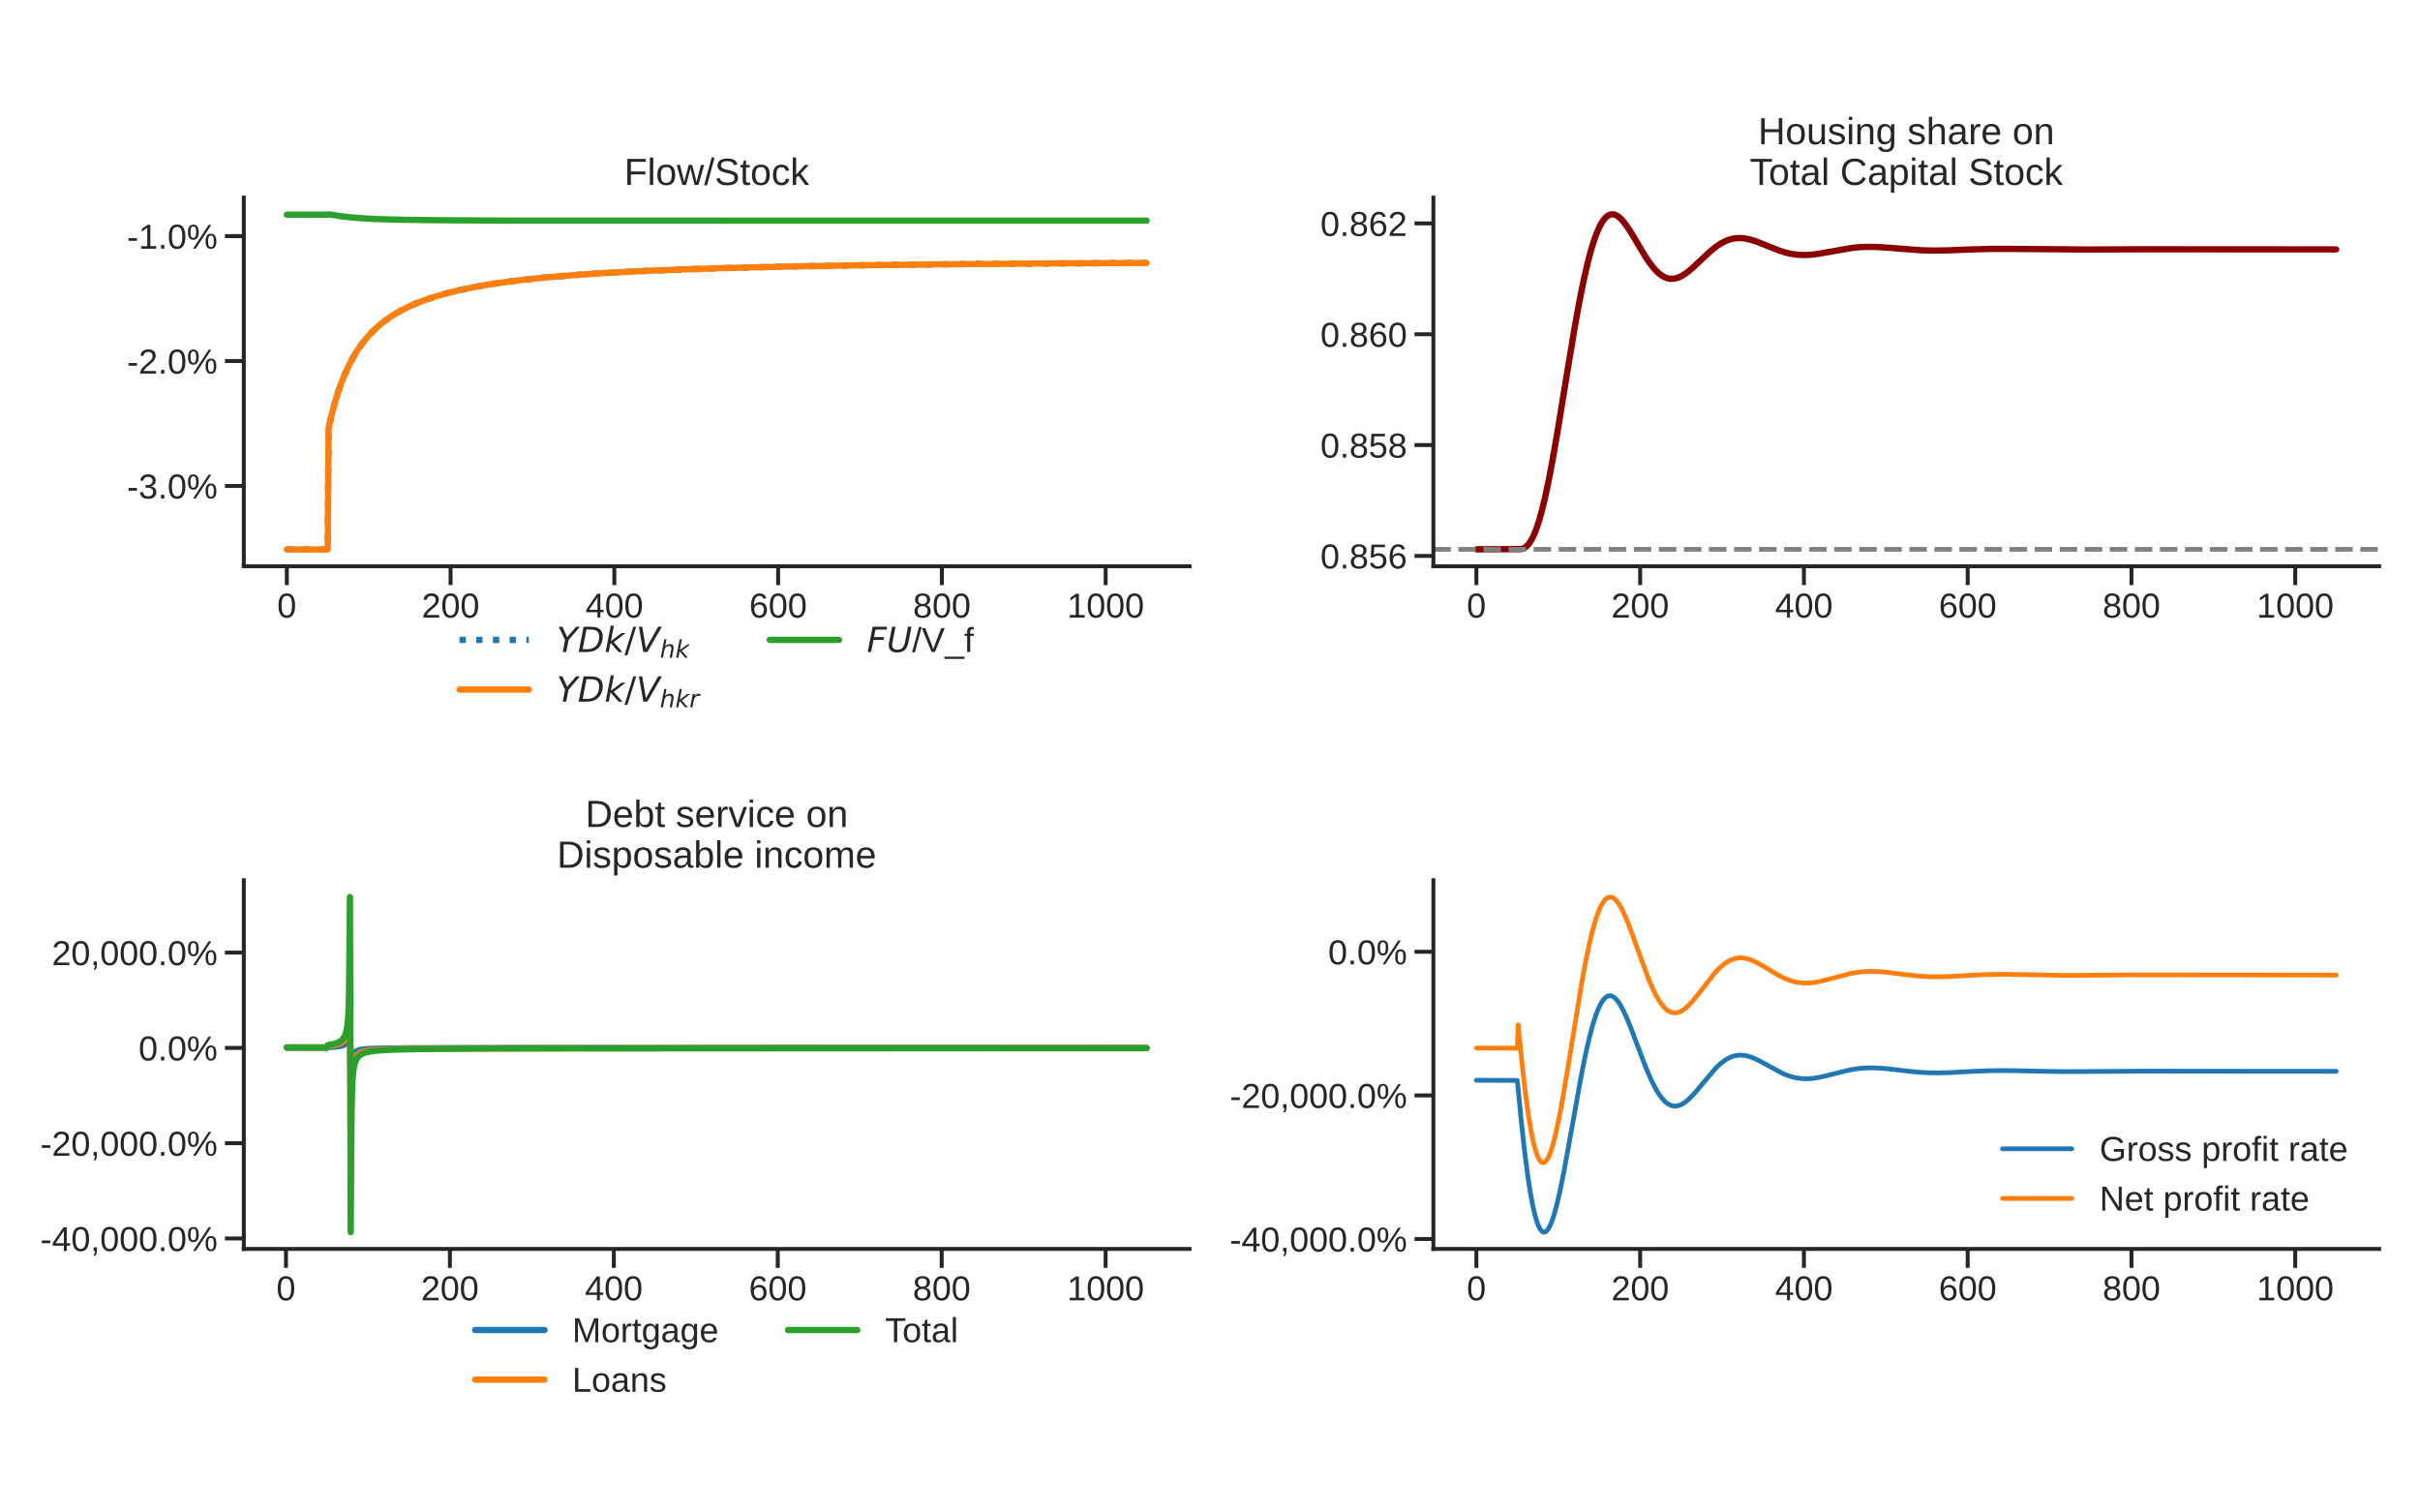<?xml version="1.0" encoding="utf-8" standalone="no"?>
<!DOCTYPE svg PUBLIC "-//W3C//DTD SVG 1.1//EN"
  "http://www.w3.org/Graphics/SVG/1.1/DTD/svg11.dtd">
<!-- Created with matplotlib (https://matplotlib.org/) -->
<svg height="720pt" version="1.1" viewBox="0 0 1152 720" width="1152pt" xmlns="http://www.w3.org/2000/svg" xmlns:xlink="http://www.w3.org/1999/xlink">
 <defs>
  <style type="text/css">
*{stroke-linecap:butt;stroke-linejoin:round;}
  </style>
 </defs>
 <g id="figure_1">
  <g id="patch_1">
   <path d="M 0 720 
L 1152 720 
L 1152 0 
L 0 0 
z
" style="fill:#ffffff;"/>
  </g>
  <g id="axes_1">
   <g id="patch_2">
    <path d="M 116.065 269.542 
L 566.28 269.542 
L 566.28 94.04 
L 116.065 94.04 
z
" style="fill:#ffffff;"/>
   </g>
   <g id="matplotlib.axis_1">
    <g id="xtick_1">
     <g id="line2d_1">
      <defs>
       <path d="M 0 0 
L 0 9 
" id="m6841ab862b" style="stroke:#262626;stroke-width:1.875;"/>
      </defs>
      <g>
       <use style="fill:#262626;stroke:#262626;stroke-width:1.875;" x="136.529" xlink:href="#m6841ab862b" y="269.542"/>
      </g>
     </g>
     <g id="text_1">
      <!-- 0 -->
      <defs>
       <path d="M 51.703 34.422 
Q 51.703 24.516 49.828 17.75 
Q 47.953 10.984 44.703 6.812 
Q 41.453 2.641 37.062 0.828 
Q 32.672 -0.984 27.688 -0.984 
Q 22.656 -0.984 18.312 0.828 
Q 13.969 2.641 10.766 6.781 
Q 7.562 10.938 5.734 17.703 
Q 3.906 24.469 3.906 34.422 
Q 3.906 44.828 5.734 51.641 
Q 7.562 58.453 10.781 62.5 
Q 14.016 66.547 18.406 68.188 
Q 22.797 69.828 27.984 69.828 
Q 32.906 69.828 37.219 68.188 
Q 41.547 66.547 44.766 62.5 
Q 48 58.453 49.844 51.641 
Q 51.703 44.828 51.703 34.422 
z
M 42.781 34.422 
Q 42.781 42.625 41.797 48.062 
Q 40.828 53.516 38.922 56.766 
Q 37.016 60.016 34.25 61.359 
Q 31.5 62.703 27.984 62.703 
Q 24.266 62.703 21.438 61.328 
Q 18.609 59.969 16.672 56.719 
Q 14.75 53.469 13.766 48.016 
Q 12.797 42.578 12.797 34.422 
Q 12.797 26.516 13.797 21.094 
Q 14.797 15.672 16.719 12.375 
Q 18.656 9.078 21.438 7.641 
Q 24.219 6.203 27.781 6.203 
Q 31.25 6.203 34.031 7.641 
Q 36.812 9.078 38.734 12.375 
Q 40.672 15.672 41.719 21.094 
Q 42.781 26.516 42.781 34.422 
z
" id="LiberationSans-48"/>
      </defs>
      <g style="fill:#262626;" transform="translate(131.942 293.999)scale(0.165 -0.165)">
       <use xlink:href="#LiberationSans-48"/>
      </g>
     </g>
    </g>
    <g id="xtick_2">
     <g id="line2d_2">
      <g>
       <use style="fill:#262626;stroke:#262626;stroke-width:1.875;" x="214.489" xlink:href="#m6841ab862b" y="269.542"/>
      </g>
     </g>
     <g id="text_2">
      <!-- 200 -->
      <defs>
       <path d="M 5.031 0 
L 5.031 6.203 
Q 7.516 11.922 11.109 16.281 
Q 14.703 20.656 18.656 24.188 
Q 22.609 27.734 26.484 30.766 
Q 30.375 33.797 33.5 36.812 
Q 36.625 39.844 38.547 43.156 
Q 40.484 46.484 40.484 50.688 
Q 40.484 53.609 39.594 55.828 
Q 38.719 58.062 37.062 59.562 
Q 35.406 61.078 33.078 61.828 
Q 30.766 62.594 27.938 62.594 
Q 25.297 62.594 22.969 61.859 
Q 20.656 61.141 18.844 59.672 
Q 17.047 58.203 15.891 56.031 
Q 14.75 53.859 14.406 50.984 
L 5.422 51.812 
Q 5.859 55.516 7.469 58.781 
Q 9.078 62.062 11.906 64.531 
Q 14.75 67 18.719 68.406 
Q 22.703 69.828 27.938 69.828 
Q 33.062 69.828 37.062 68.609 
Q 41.062 67.391 43.812 64.984 
Q 46.578 62.594 48.047 59.078 
Q 49.516 55.562 49.516 50.984 
Q 49.516 47.516 48.266 44.391 
Q 47.016 41.266 44.938 38.422 
Q 42.875 35.594 40.141 32.953 
Q 37.406 30.328 34.422 27.812 
Q 31.453 25.297 28.422 22.828 
Q 25.391 20.359 22.719 17.859 
Q 20.062 15.375 17.969 12.812 
Q 15.875 10.25 14.703 7.469 
L 50.594 7.469 
L 50.594 0 
z
" id="LiberationSans-50"/>
      </defs>
      <g style="fill:#262626;" transform="translate(200.725 293.999)scale(0.165 -0.165)">
       <use xlink:href="#LiberationSans-50"/>
       <use x="55.615" xlink:href="#LiberationSans-48"/>
       <use x="111.23" xlink:href="#LiberationSans-48"/>
      </g>
     </g>
    </g>
    <g id="xtick_3">
     <g id="line2d_3">
      <g>
       <use style="fill:#262626;stroke:#262626;stroke-width:1.875;" x="292.448" xlink:href="#m6841ab862b" y="269.542"/>
      </g>
     </g>
     <g id="text_3">
      <!-- 400 -->
      <defs>
       <path d="M 43.016 15.578 
L 43.016 0 
L 34.719 0 
L 34.719 15.578 
L 2.297 15.578 
L 2.297 22.406 
L 33.797 68.797 
L 43.016 68.797 
L 43.016 22.516 
L 52.688 22.516 
L 52.688 15.578 
z
M 34.719 58.891 
Q 34.625 58.641 34.234 57.938 
Q 33.844 57.234 33.344 56.344 
Q 32.859 55.469 32.344 54.562 
Q 31.844 53.656 31.453 53.078 
L 13.812 27.094 
Q 13.578 26.703 13.109 26.062 
Q 12.641 25.438 12.156 24.781 
Q 11.672 24.125 11.172 23.484 
Q 10.688 22.859 10.406 22.516 
L 34.719 22.516 
z
" id="LiberationSans-52"/>
      </defs>
      <g style="fill:#262626;" transform="translate(278.685 293.999)scale(0.165 -0.165)">
       <use xlink:href="#LiberationSans-52"/>
       <use x="55.615" xlink:href="#LiberationSans-48"/>
       <use x="111.23" xlink:href="#LiberationSans-48"/>
      </g>
     </g>
    </g>
    <g id="xtick_4">
     <g id="line2d_4">
      <g>
       <use style="fill:#262626;stroke:#262626;stroke-width:1.875;" x="370.407" xlink:href="#m6841ab862b" y="269.542"/>
      </g>
     </g>
     <g id="text_4">
      <!-- 600 -->
      <defs>
       <path d="M 51.219 22.516 
Q 51.219 17.328 49.781 13 
Q 48.344 8.688 45.531 5.578 
Q 42.719 2.484 38.562 0.75 
Q 34.422 -0.984 29 -0.984 
Q 23 -0.984 18.5 1.312 
Q 14.016 3.609 11.031 7.922 
Q 8.062 12.25 6.562 18.531 
Q 5.078 24.812 5.078 32.812 
Q 5.078 42 6.766 48.922 
Q 8.453 55.859 11.625 60.5 
Q 14.797 65.141 19.359 67.484 
Q 23.922 69.828 29.688 69.828 
Q 33.203 69.828 36.281 69.094 
Q 39.359 68.359 41.875 66.719 
Q 44.391 65.094 46.281 62.406 
Q 48.188 59.719 49.312 55.812 
L 40.922 54.297 
Q 39.547 58.734 36.547 60.719 
Q 33.547 62.703 29.594 62.703 
Q 25.984 62.703 23.047 60.984 
Q 20.125 59.281 18.062 55.875 
Q 16.016 52.484 14.906 47.359 
Q 13.812 42.234 13.812 35.406 
Q 16.219 39.844 20.562 42.156 
Q 24.906 44.484 30.516 44.484 
Q 35.203 44.484 39.016 42.969 
Q 42.828 41.453 45.531 38.594 
Q 48.25 35.75 49.734 31.672 
Q 51.219 27.594 51.219 22.516 
z
M 42.281 22.125 
Q 42.281 25.688 41.406 28.562 
Q 40.531 31.453 38.766 33.469 
Q 37.016 35.5 34.422 36.594 
Q 31.844 37.703 28.422 37.703 
Q 26.031 37.703 23.578 36.984 
Q 21.141 36.281 19.156 34.688 
Q 17.188 33.109 15.938 30.516 
Q 14.703 27.938 14.703 24.219 
Q 14.703 20.406 15.672 17.109 
Q 16.656 13.812 18.484 11.375 
Q 20.312 8.938 22.891 7.516 
Q 25.484 6.109 28.719 6.109 
Q 31.891 6.109 34.406 7.203 
Q 36.922 8.297 38.672 10.375 
Q 40.438 12.453 41.359 15.422 
Q 42.281 18.406 42.281 22.125 
z
" id="LiberationSans-54"/>
      </defs>
      <g style="fill:#262626;" transform="translate(356.644 293.999)scale(0.165 -0.165)">
       <use xlink:href="#LiberationSans-54"/>
       <use x="55.615" xlink:href="#LiberationSans-48"/>
       <use x="111.23" xlink:href="#LiberationSans-48"/>
      </g>
     </g>
    </g>
    <g id="xtick_5">
     <g id="line2d_5">
      <g>
       <use style="fill:#262626;stroke:#262626;stroke-width:1.875;" x="448.367" xlink:href="#m6841ab862b" y="269.542"/>
      </g>
     </g>
     <g id="text_5">
      <!-- 800 -->
      <defs>
       <path d="M 51.266 19.188 
Q 51.266 14.797 49.875 11.109 
Q 48.484 7.422 45.625 4.734 
Q 42.781 2.047 38.328 0.531 
Q 33.891 -0.984 27.828 -0.984 
Q 21.781 -0.984 17.359 0.531 
Q 12.938 2.047 10.031 4.703 
Q 7.125 7.375 5.734 11.062 
Q 4.344 14.75 4.344 19.094 
Q 4.344 22.859 5.484 25.781 
Q 6.641 28.719 8.562 30.828 
Q 10.5 32.953 12.969 34.25 
Q 15.438 35.547 18.062 35.984 
L 18.062 36.188 
Q 15.188 36.859 12.906 38.375 
Q 10.641 39.891 9.094 42.016 
Q 7.562 44.141 6.75 46.719 
Q 5.953 49.312 5.953 52.203 
Q 5.953 55.812 7.344 59 
Q 8.734 62.203 11.469 64.625 
Q 14.203 67.047 18.25 68.438 
Q 22.312 69.828 27.641 69.828 
Q 33.25 69.828 37.375 68.406 
Q 41.5 67 44.203 64.578 
Q 46.922 62.156 48.234 58.938 
Q 49.562 55.719 49.562 52.094 
Q 49.562 49.266 48.75 46.672 
Q 47.953 44.094 46.406 41.969 
Q 44.875 39.844 42.594 38.344 
Q 40.328 36.859 37.359 36.281 
L 37.359 36.078 
Q 40.328 35.594 42.859 34.297 
Q 45.406 33.016 47.266 30.891 
Q 49.125 28.766 50.188 25.828 
Q 51.266 22.906 51.266 19.188 
z
M 40.438 51.609 
Q 40.438 54.203 39.766 56.344 
Q 39.109 58.5 37.594 60.031 
Q 36.078 61.578 33.641 62.422 
Q 31.203 63.281 27.641 63.281 
Q 24.172 63.281 21.781 62.422 
Q 19.391 61.578 17.844 60.031 
Q 16.312 58.5 15.625 56.344 
Q 14.938 54.203 14.938 51.609 
Q 14.938 49.562 15.469 47.406 
Q 16.016 45.266 17.422 43.5 
Q 18.844 41.75 21.328 40.625 
Q 23.828 39.5 27.734 39.5 
Q 31.891 39.5 34.406 40.625 
Q 36.922 41.75 38.25 43.5 
Q 39.594 45.266 40.016 47.406 
Q 40.438 49.562 40.438 51.609 
z
M 42.141 20.016 
Q 42.141 22.516 41.453 24.828 
Q 40.766 27.156 39.109 28.938 
Q 37.453 30.719 34.641 31.812 
Q 31.844 32.906 27.641 32.906 
Q 23.781 32.906 21.062 31.812 
Q 18.359 30.719 16.672 28.906 
Q 14.984 27.094 14.203 24.719 
Q 13.422 22.359 13.422 19.828 
Q 13.422 16.656 14.203 14.031 
Q 14.984 11.422 16.688 9.547 
Q 18.406 7.672 21.188 6.641 
Q 23.969 5.609 27.938 5.609 
Q 31.938 5.609 34.672 6.641 
Q 37.406 7.672 39.062 9.547 
Q 40.719 11.422 41.422 14.078 
Q 42.141 16.75 42.141 20.016 
z
" id="LiberationSans-56"/>
      </defs>
      <g style="fill:#262626;" transform="translate(434.603 293.999)scale(0.165 -0.165)">
       <use xlink:href="#LiberationSans-56"/>
       <use x="55.615" xlink:href="#LiberationSans-48"/>
       <use x="111.23" xlink:href="#LiberationSans-48"/>
      </g>
     </g>
    </g>
    <g id="xtick_6">
     <g id="line2d_6">
      <g>
       <use style="fill:#262626;stroke:#262626;stroke-width:1.875;" x="526.326" xlink:href="#m6841ab862b" y="269.542"/>
      </g>
     </g>
     <g id="text_6">
      <!-- 1000 -->
      <defs>
       <path d="M 7.625 0 
L 7.625 7.469 
L 25.141 7.469 
L 25.141 60.406 
L 9.625 49.312 
L 9.625 57.625 
L 25.875 68.797 
L 33.984 68.797 
L 33.984 7.469 
L 50.734 7.469 
L 50.734 0 
z
" id="LiberationSans-49"/>
      </defs>
      <g style="fill:#262626;" transform="translate(507.975 293.999)scale(0.165 -0.165)">
       <use xlink:href="#LiberationSans-49"/>
       <use x="55.615" xlink:href="#LiberationSans-48"/>
       <use x="111.23" xlink:href="#LiberationSans-48"/>
       <use x="166.846" xlink:href="#LiberationSans-48"/>
      </g>
     </g>
    </g>
   </g>
   <g id="matplotlib.axis_2">
    <g id="ytick_1">
     <g id="line2d_7">
      <defs>
       <path d="M 0 0 
L -9 0 
" id="m0706cb0e71" style="stroke:#262626;stroke-width:1.875;"/>
      </defs>
      <g>
       <use style="fill:#262626;stroke:#262626;stroke-width:1.875;" x="116.065" xlink:href="#m0706cb0e71" y="231.328"/>
      </g>
     </g>
     <g id="text_7">
      <!-- -3.0% -->
      <defs>
       <path d="M 4.438 22.656 
L 4.438 30.469 
L 28.859 30.469 
L 28.859 22.656 
z
" id="LiberationSans-45"/>
       <path d="M 51.219 19 
Q 51.219 14.266 49.672 10.547 
Q 48.141 6.844 45.188 4.266 
Q 42.234 1.703 37.859 0.359 
Q 33.5 -0.984 27.875 -0.984 
Q 21.484 -0.984 17.109 0.609 
Q 12.75 2.203 9.906 4.812 
Q 7.078 7.422 5.656 10.766 
Q 4.25 14.109 3.812 17.672 
L 12.891 18.5 
Q 13.281 15.766 14.328 13.516 
Q 15.375 11.281 17.188 9.672 
Q 19 8.062 21.625 7.172 
Q 24.266 6.297 27.875 6.297 
Q 34.516 6.297 38.297 9.562 
Q 42.094 12.844 42.094 19.281 
Q 42.094 23.094 40.406 25.406 
Q 38.719 27.734 36.203 29.031 
Q 33.688 30.328 30.734 30.766 
Q 27.781 31.203 25.297 31.203 
L 20.312 31.203 
L 20.312 38.812 
L 25.094 38.812 
Q 27.594 38.812 30.266 39.328 
Q 32.953 39.844 35.172 41.188 
Q 37.406 42.531 38.844 44.828 
Q 40.281 47.125 40.281 50.688 
Q 40.281 56.203 37.031 59.391 
Q 33.797 62.594 27.391 62.594 
Q 21.578 62.594 17.984 59.609 
Q 14.406 56.641 13.812 51.219 
L 4.984 51.906 
Q 5.516 56.453 7.469 59.812 
Q 9.422 63.188 12.422 65.406 
Q 15.438 67.625 19.281 68.719 
Q 23.141 69.828 27.484 69.828 
Q 33.25 69.828 37.391 68.375 
Q 41.547 66.938 44.188 64.469 
Q 46.828 62.016 48.062 58.688 
Q 49.312 55.375 49.312 51.609 
Q 49.312 48.578 48.484 45.938 
Q 47.656 43.312 45.891 41.203 
Q 44.141 39.109 41.422 37.594 
Q 38.719 36.078 34.906 35.297 
L 34.906 35.109 
Q 39.062 34.672 42.141 33.219 
Q 45.219 31.781 47.219 29.625 
Q 49.219 27.484 50.219 24.75 
Q 51.219 22.016 51.219 19 
z
" id="LiberationSans-51"/>
       <path d="M 9.125 0 
L 9.125 10.688 
L 18.656 10.688 
L 18.656 0 
z
" id="LiberationSans-46"/>
       <path d="M 85.359 21.188 
Q 85.359 15.094 84.109 10.906 
Q 82.859 6.734 80.734 4.172 
Q 78.609 1.609 75.781 0.5 
Q 72.953 -0.594 69.734 -0.594 
Q 66.5 -0.594 63.688 0.5 
Q 60.891 1.609 58.812 4.141 
Q 56.734 6.688 55.531 10.859 
Q 54.344 15.047 54.344 21.188 
Q 54.344 27.688 55.516 31.938 
Q 56.688 36.188 58.781 38.703 
Q 60.891 41.219 63.75 42.219 
Q 66.609 43.219 69.922 43.219 
Q 73.141 43.219 75.953 42.219 
Q 78.766 41.219 80.828 38.703 
Q 82.906 36.188 84.125 31.938 
Q 85.359 27.688 85.359 21.188 
z
M 25.734 0 
L 18.172 0 
L 63.188 68.797 
L 70.844 68.797 
z
M 19.234 69.391 
Q 22.359 69.391 25.141 68.391 
Q 27.938 67.391 30.031 64.891 
Q 32.125 62.406 33.312 58.203 
Q 34.516 54 34.516 47.609 
Q 34.516 41.453 33.297 37.25 
Q 32.078 33.062 30 30.438 
Q 27.938 27.828 25.094 26.703 
Q 22.266 25.594 19.047 25.594 
Q 15.766 25.594 12.938 26.703 
Q 10.109 27.828 8.031 30.422 
Q 5.953 33.016 4.75 37.203 
Q 3.562 41.406 3.562 47.609 
Q 3.562 54 4.75 58.203 
Q 5.953 62.406 8.047 64.891 
Q 10.156 67.391 13.031 68.391 
Q 15.922 69.391 19.234 69.391 
z
M 78.125 21.188 
Q 78.125 26.031 77.578 29.219 
Q 77.047 32.422 76 34.328 
Q 74.953 36.234 73.406 37.016 
Q 71.875 37.797 69.922 37.797 
Q 67.875 37.797 66.312 36.984 
Q 64.75 36.188 63.672 34.281 
Q 62.594 32.375 62.062 29.172 
Q 61.531 25.984 61.531 21.188 
Q 61.531 16.547 62.078 13.422 
Q 62.641 10.297 63.688 8.375 
Q 64.75 6.453 66.281 5.609 
Q 67.828 4.781 69.828 4.781 
Q 71.734 4.781 73.266 5.609 
Q 74.812 6.453 75.875 8.375 
Q 76.953 10.297 77.531 13.422 
Q 78.125 16.547 78.125 21.188 
z
M 27.344 47.609 
Q 27.344 52.391 26.797 55.562 
Q 26.266 58.734 25.234 60.641 
Q 24.219 62.547 22.703 63.328 
Q 21.188 64.109 19.234 64.109 
Q 17.141 64.109 15.547 63.297 
Q 13.969 62.5 12.891 60.594 
Q 11.812 58.688 11.281 55.516 
Q 10.75 52.344 10.75 47.609 
Q 10.75 42.969 11.297 39.797 
Q 11.859 36.625 12.906 34.688 
Q 13.969 32.766 15.531 31.938 
Q 17.094 31.109 19.141 31.109 
Q 21 31.109 22.516 31.938 
Q 24.031 32.766 25.094 34.688 
Q 26.172 36.625 26.75 39.797 
Q 27.344 42.969 27.344 47.609 
z
" id="LiberationSans-37"/>
      </defs>
      <g style="fill:#262626;" transform="translate(60.464 237.307)scale(0.165 -0.165)">
       <use xlink:href="#LiberationSans-45"/>
       <use x="33.301" xlink:href="#LiberationSans-51"/>
       <use x="88.916" xlink:href="#LiberationSans-46"/>
       <use x="116.699" xlink:href="#LiberationSans-48"/>
       <use x="172.314" xlink:href="#LiberationSans-37"/>
      </g>
     </g>
    </g>
    <g id="ytick_2">
     <g id="line2d_8">
      <g>
       <use style="fill:#262626;stroke:#262626;stroke-width:1.875;" x="116.065" xlink:href="#m0706cb0e71" y="171.867"/>
      </g>
     </g>
     <g id="text_8">
      <!-- -2.0% -->
      <g style="fill:#262626;" transform="translate(60.464 177.845)scale(0.165 -0.165)">
       <use xlink:href="#LiberationSans-45"/>
       <use x="33.301" xlink:href="#LiberationSans-50"/>
       <use x="88.916" xlink:href="#LiberationSans-46"/>
       <use x="116.699" xlink:href="#LiberationSans-48"/>
       <use x="172.314" xlink:href="#LiberationSans-37"/>
      </g>
     </g>
    </g>
    <g id="ytick_3">
     <g id="line2d_9">
      <g>
       <use style="fill:#262626;stroke:#262626;stroke-width:1.875;" x="116.065" xlink:href="#m0706cb0e71" y="112.405"/>
      </g>
     </g>
     <g id="text_9">
      <!-- -1.0% -->
      <g style="fill:#262626;" transform="translate(60.464 118.384)scale(0.165 -0.165)">
       <use xlink:href="#LiberationSans-45"/>
       <use x="33.301" xlink:href="#LiberationSans-49"/>
       <use x="88.916" xlink:href="#LiberationSans-46"/>
       <use x="116.699" xlink:href="#LiberationSans-48"/>
       <use x="172.314" xlink:href="#LiberationSans-37"/>
      </g>
     </g>
    </g>
   </g>
   <g id="line2d_10">
    <path clip-path="url(#pa3953a95e9)" d="M 136.529 261.564 
L 156.019 261.564 
L 156.409 203.82 
L 157.968 197.053 
L 159.527 191.259 
L 161.087 186.244 
L 162.646 181.865 
L 164.595 177.116 
L 166.544 173.023 
L 168.493 169.46 
L 170.442 166.336 
L 172.391 163.575 
L 174.729 160.662 
L 177.068 158.111 
L 179.407 155.861 
L 182.136 153.553 
L 184.864 151.527 
L 187.982 149.497 
L 191.101 147.718 
L 194.609 145.962 
L 198.507 144.26 
L 202.795 142.632 
L 207.472 141.089 
L 212.929 139.536 
L 218.776 138.107 
L 225.403 136.723 
L 232.419 135.478 
L 240.605 134.256 
L 249.96 133.097 
L 260.485 132.023 
L 272.958 130.982 
L 287.381 130.007 
L 303.752 129.125 
L 323.242 128.307 
L 346.63 127.555 
L 374.695 126.882 
L 408.997 126.29 
L 451.875 125.782 
L 506.836 125.363 
L 545.816 125.166 
L 545.816 125.166 
" style="fill:none;stroke:#1f77b4;stroke-dasharray:3,4.95;stroke-dashoffset:0;stroke-width:3;"/>
   </g>
   <g id="line2d_11">
    <path clip-path="url(#pa3953a95e9)" d="M 136.529 261.564 
L 156.019 261.564 
L 156.409 203.82 
L 157.968 197.053 
L 159.527 191.259 
L 161.087 186.244 
L 162.646 181.865 
L 164.595 177.116 
L 166.544 173.023 
L 168.493 169.46 
L 170.442 166.336 
L 172.391 163.575 
L 174.729 160.662 
L 177.068 158.111 
L 179.407 155.861 
L 182.136 153.553 
L 184.864 151.527 
L 187.982 149.497 
L 191.101 147.718 
L 194.609 145.962 
L 198.507 144.26 
L 202.795 142.632 
L 207.472 141.089 
L 212.929 139.536 
L 218.776 138.107 
L 225.403 136.723 
L 232.419 135.478 
L 240.605 134.256 
L 249.96 133.097 
L 260.485 132.023 
L 272.958 130.982 
L 287.381 130.007 
L 303.752 129.125 
L 323.242 128.307 
L 346.63 127.555 
L 374.695 126.882 
L 408.997 126.29 
L 451.875 125.782 
L 506.836 125.363 
L 545.816 125.166 
L 545.816 125.166 
" style="fill:none;stroke:#ff7f0e;stroke-linecap:round;stroke-width:3;"/>
   </g>
   <g id="line2d_12">
    <path clip-path="url(#pa3953a95e9)" d="M 136.529 102.185 
L 156.019 102.185 
L 156.409 102.017 
L 161.476 102.821 
L 166.933 103.46 
L 173.17 103.963 
L 180.576 104.332 
L 190.711 104.596 
L 210.98 104.842 
L 239.436 105.01 
L 347.019 105.023 
L 545.816 105.023 
L 545.816 105.023 
" style="fill:none;stroke:#2ca02c;stroke-linecap:round;stroke-width:3;"/>
   </g>
   <g id="patch_3">
    <path d="M 116.065 269.542 
L 116.065 94.04 
" style="fill:none;stroke:#262626;stroke-linecap:square;stroke-linejoin:miter;stroke-width:1.875;"/>
   </g>
   <g id="patch_4">
    <path d="M 116.065 269.542 
L 566.28 269.542 
" style="fill:none;stroke:#262626;stroke-linecap:square;stroke-linejoin:miter;stroke-width:1.875;"/>
   </g>
   <g id="text_10">
    <!-- Flow/Stock -->
    <defs>
     <path d="M 17.531 61.188 
L 17.531 35.594 
L 55.906 35.594 
L 55.906 27.875 
L 17.531 27.875 
L 17.531 0 
L 8.203 0 
L 8.203 68.797 
L 57.078 68.797 
L 57.078 61.188 
z
" id="LiberationSans-70"/>
     <path d="M 6.734 0 
L 6.734 72.469 
L 15.531 72.469 
L 15.531 0 
z
" id="LiberationSans-108"/>
     <path d="M 51.422 26.469 
Q 51.422 12.594 45.312 5.797 
Q 39.203 -0.984 27.594 -0.984 
Q 22.078 -0.984 17.719 0.672 
Q 13.375 2.344 10.375 5.766 
Q 7.375 9.188 5.781 14.328 
Q 4.203 19.484 4.203 26.469 
Q 4.203 53.812 27.875 53.812 
Q 34.031 53.812 38.5 52.094 
Q 42.969 50.391 45.828 46.969 
Q 48.688 43.562 50.047 38.422 
Q 51.422 33.297 51.422 26.469 
z
M 42.188 26.469 
Q 42.188 32.625 41.234 36.625 
Q 40.281 40.625 38.453 43.016 
Q 36.625 45.406 33.984 46.359 
Q 31.344 47.312 28.031 47.312 
Q 24.656 47.312 21.938 46.312 
Q 19.234 45.312 17.328 42.891 
Q 15.438 40.484 14.422 36.469 
Q 13.422 32.469 13.422 26.469 
Q 13.422 20.312 14.5 16.281 
Q 15.578 12.25 17.453 9.859 
Q 19.344 7.469 21.906 6.484 
Q 24.469 5.516 27.484 5.516 
Q 30.859 5.516 33.594 6.469 
Q 36.328 7.422 38.234 9.812 
Q 40.141 12.203 41.156 16.25 
Q 42.188 20.312 42.188 26.469 
z
" id="LiberationSans-111"/>
     <path d="M 57.328 0 
L 47.125 0 
L 38.672 34.078 
Q 38.281 35.406 37.859 37.359 
Q 37.453 39.312 37.062 41.156 
Q 36.578 43.312 36.141 45.609 
Q 35.688 43.406 35.203 41.266 
Q 34.812 39.406 34.344 37.406 
Q 33.891 35.406 33.5 33.891 
L 24.812 0 
L 14.656 0 
L -0.141 52.828 
L 8.547 52.828 
L 17.484 16.938 
Q 17.828 15.828 18.156 14.188 
Q 18.5 12.547 18.844 10.984 
Q 19.188 9.188 19.578 7.281 
Q 19.969 9.125 20.406 10.891 
Q 20.797 12.406 21.188 13.969 
Q 21.578 15.531 21.875 16.547 
L 31.453 52.828 
L 40.875 52.828 
L 50.094 16.547 
Q 50.438 15.281 50.828 13.672 
Q 51.219 12.062 51.562 10.641 
Q 51.953 8.984 52.344 7.281 
Q 52.734 9.125 53.125 10.891 
Q 53.469 12.406 53.828 14.031 
Q 54.203 15.672 54.547 16.938 
L 63.875 52.828 
L 72.469 52.828 
z
" id="LiberationSans-119"/>
     <path d="M 0 -0.984 
L 20.062 72.469 
L 27.781 72.469 
L 7.906 -0.984 
z
" id="LiberationSans-47"/>
     <path d="M 62.109 19 
Q 62.109 14.656 60.422 10.984 
Q 58.734 7.328 55.219 4.656 
Q 51.703 2 46.359 0.5 
Q 41.016 -0.984 33.688 -0.984 
Q 20.844 -0.984 13.672 3.516 
Q 6.5 8.016 4.547 16.5 
L 13.578 18.312 
Q 14.266 15.625 15.672 13.422 
Q 17.094 11.234 19.5 9.641 
Q 21.922 8.062 25.484 7.172 
Q 29.047 6.297 34.031 6.297 
Q 38.188 6.297 41.656 7 
Q 45.125 7.719 47.609 9.172 
Q 50.094 10.641 51.484 12.953 
Q 52.875 15.281 52.875 18.5 
Q 52.875 21.875 51.344 23.969 
Q 49.812 26.078 47.016 27.438 
Q 44.234 28.812 40.375 29.734 
Q 36.531 30.672 31.844 31.734 
Q 28.953 32.375 26.047 33.125 
Q 23.141 33.891 20.484 34.938 
Q 17.828 35.984 15.484 37.391 
Q 13.141 38.812 11.422 40.797 
Q 9.719 42.781 8.734 45.391 
Q 7.766 48 7.766 51.422 
Q 7.766 56.297 9.734 59.781 
Q 11.719 63.281 15.234 65.531 
Q 18.75 67.781 23.531 68.797 
Q 28.328 69.828 33.891 69.828 
Q 40.281 69.828 44.812 68.828 
Q 49.359 67.828 52.484 65.812 
Q 55.609 63.812 57.484 60.859 
Q 59.375 57.906 60.5 54 
L 51.312 52.391 
Q 50.641 54.891 49.344 56.844 
Q 48.047 58.797 45.938 60.109 
Q 43.844 61.422 40.844 62.109 
Q 37.844 62.797 33.797 62.797 
Q 29 62.797 25.75 61.938 
Q 22.516 61.078 20.531 59.609 
Q 18.562 58.156 17.703 56.172 
Q 16.844 54.203 16.844 51.906 
Q 16.844 48.828 18.375 46.844 
Q 19.922 44.875 22.562 43.547 
Q 25.203 42.234 28.656 41.359 
Q 32.125 40.484 36.031 39.594 
Q 39.203 38.875 42.359 38.109 
Q 45.516 37.359 48.391 36.297 
Q 51.266 35.25 53.781 33.828 
Q 56.297 32.422 58.156 30.375 
Q 60.016 28.328 61.062 25.531 
Q 62.109 22.75 62.109 19 
z
" id="LiberationSans-83"/>
     <path d="M 27.047 0.391 
Q 25.047 -0.141 22.969 -0.453 
Q 20.906 -0.781 18.172 -0.781 
Q 7.625 -0.781 7.625 11.188 
L 7.625 46.438 
L 1.516 46.438 
L 1.516 52.828 
L 7.953 52.828 
L 10.547 64.656 
L 16.406 64.656 
L 16.406 52.828 
L 26.172 52.828 
L 26.172 46.438 
L 16.406 46.438 
L 16.406 13.094 
Q 16.406 9.281 17.641 7.734 
Q 18.891 6.203 21.969 6.203 
Q 23.25 6.203 24.438 6.391 
Q 25.641 6.594 27.047 6.891 
z
" id="LiberationSans-116"/>
     <path d="M 13.422 26.656 
Q 13.422 22.125 14.078 18.312 
Q 14.75 14.5 16.312 11.734 
Q 17.875 8.984 20.438 7.469 
Q 23 5.953 26.766 5.953 
Q 31.453 5.953 34.594 8.484 
Q 37.75 11.031 38.484 16.312 
L 47.359 15.719 
Q 46.922 12.453 45.453 9.422 
Q 44 6.391 41.484 4.094 
Q 38.969 1.812 35.344 0.406 
Q 31.734 -0.984 27 -0.984 
Q 20.797 -0.984 16.453 1.109 
Q 12.109 3.219 9.391 6.906 
Q 6.688 10.594 5.469 15.594 
Q 4.25 20.609 4.25 26.469 
Q 4.25 31.781 5.125 35.859 
Q 6 39.938 7.594 42.984 
Q 9.188 46.047 11.328 48.125 
Q 13.484 50.203 15.984 51.438 
Q 18.5 52.688 21.281 53.25 
Q 24.078 53.812 26.906 53.812 
Q 31.344 53.812 34.812 52.594 
Q 38.281 51.375 40.797 49.25 
Q 43.312 47.125 44.875 44.234 
Q 46.438 41.359 47.078 38.031 
L 38.031 37.359 
Q 37.359 41.75 34.562 44.328 
Q 31.781 46.922 26.656 46.922 
Q 22.906 46.922 20.391 45.672 
Q 17.875 44.438 16.312 41.922 
Q 14.75 39.406 14.078 35.594 
Q 13.422 31.781 13.422 26.656 
z
" id="LiberationSans-99"/>
     <path d="M 39.844 0 
L 21.969 24.125 
L 15.531 18.797 
L 15.531 0 
L 6.734 0 
L 6.734 72.469 
L 15.531 72.469 
L 15.531 27.203 
L 38.719 52.828 
L 49.031 52.828 
L 27.594 30.125 
L 50.141 0 
z
" id="LiberationSans-107"/>
    </defs>
    <g style="fill:#262626;" transform="translate(297.163 88.04)scale(0.18 -0.18)">
     <use xlink:href="#LiberationSans-70"/>
     <use x="61.084" xlink:href="#LiberationSans-108"/>
     <use x="83.301" xlink:href="#LiberationSans-111"/>
     <use x="138.916" xlink:href="#LiberationSans-119"/>
     <use x="211.133" xlink:href="#LiberationSans-47"/>
     <use x="238.916" xlink:href="#LiberationSans-83"/>
     <use x="305.615" xlink:href="#LiberationSans-116"/>
     <use x="333.398" xlink:href="#LiberationSans-111"/>
     <use x="389.014" xlink:href="#LiberationSans-99"/>
     <use x="439.014" xlink:href="#LiberationSans-107"/>
    </g>
   </g>
   <g id="legend_1">
    <g id="line2d_13">
     <path d="M 218.743 304.614 
L 251.743 304.614 
" style="fill:none;stroke:#1f77b4;stroke-dasharray:3,4.95;stroke-dashoffset:0;stroke-width:3;"/>
    </g>
    <g id="line2d_14"/>
    <g id="text_11">
     <!-- $YDk/V_{hk}$ -->
     <defs>
      <path d="M 6.297 72.906 
L 16.891 72.906 
L 30.516 42.922 
L 56.5 72.906 
L 67.578 72.906 
L 34.516 34.719 
L 27.781 0 
L 17.922 0 
L 24.609 34.719 
z
" id="DejaVuSans-Oblique-89"/>
      <path d="M 16.891 72.906 
L 38.094 72.906 
Q 54.984 72.906 63.594 65.75 
Q 72.219 58.594 72.219 44.484 
Q 72.219 35.156 68.938 26.531 
Q 65.672 17.922 59.906 12.016 
Q 54.109 5.953 45.172 2.969 
Q 36.234 0 24.031 0 
L 2.688 0 
z
M 25.203 64.797 
L 14.203 8.109 
L 27.094 8.109 
Q 43.656 8.109 52.734 17.625 
Q 61.812 27.156 61.812 44.484 
Q 61.812 54.984 55.953 59.891 
Q 50.094 64.797 37.594 64.797 
z
" id="DejaVuSans-Oblique-68"/>
      <path d="M 18.312 75.984 
L 27.297 75.984 
L 18.703 31.688 
L 49.516 54.688 
L 61.188 54.688 
L 26.812 28.516 
L 51.906 0 
L 41.016 0 
L 17.672 26.703 
L 12.5 0 
L 3.516 0 
z
" id="DejaVuSans-Oblique-107"/>
      <path d="M 25.391 72.906 
L 33.688 72.906 
L 8.297 -9.281 
L 0 -9.281 
z
" id="DejaVuSans-47"/>
      <path d="M 20.609 0 
L 7.812 72.906 
L 17.484 72.906 
L 28.078 10.203 
L 63.484 72.906 
L 74.219 72.906 
L 32.078 0 
z
" id="DejaVuSans-Oblique-86"/>
      <path d="M 55.719 33.016 
L 49.312 0 
L 40.281 0 
L 46.688 32.672 
Q 47.125 34.969 47.359 36.719 
Q 47.609 38.484 47.609 39.5 
Q 47.609 43.609 45.016 45.891 
Q 42.438 48.188 37.797 48.188 
Q 30.562 48.188 25.266 43.297 
Q 19.969 38.422 18.406 30.328 
L 12.5 0 
L 3.516 0 
L 18.312 75.984 
L 27.297 75.984 
L 21.484 46.094 
Q 24.906 50.688 30.219 53.344 
Q 35.547 56 41.406 56 
Q 48.641 56 52.609 52.094 
Q 56.594 48.188 56.594 41.109 
Q 56.594 39.359 56.375 37.359 
Q 56.156 35.359 55.719 33.016 
z
" id="DejaVuSans-Oblique-104"/>
     </defs>
     <g style="fill:#262626;" transform="translate(264.942 310.389)scale(0.165 -0.165)">
      <use transform="translate(0 0.016)" xlink:href="#DejaVuSans-Oblique-89"/>
      <use transform="translate(61.084 0.016)" xlink:href="#DejaVuSans-Oblique-68"/>
      <use transform="translate(138.086 0.016)" xlink:href="#DejaVuSans-Oblique-107"/>
      <use transform="translate(195.996 0.016)" xlink:href="#DejaVuSans-47"/>
      <use transform="translate(229.688 0.016)" xlink:href="#DejaVuSans-Oblique-86"/>
      <use transform="translate(298.096 -16.391)scale(0.7)" xlink:href="#DejaVuSans-Oblique-104"/>
      <use transform="translate(342.461 -16.391)scale(0.7)" xlink:href="#DejaVuSans-Oblique-107"/>
     </g>
    </g>
    <g id="line2d_15">
     <path d="M 218.743 328.245 
L 251.743 328.245 
" style="fill:none;stroke:#ff7f0e;stroke-linecap:round;stroke-width:3;"/>
    </g>
    <g id="line2d_16"/>
    <g id="text_12">
     <!-- $YDk/V_{hkr}$ -->
     <defs>
      <path d="M 44.578 46.391 
Q 43.219 47.125 41.453 47.516 
Q 39.703 47.906 37.703 47.906 
Q 30.516 47.906 25.141 42.453 
Q 19.781 37.016 18.016 27.875 
L 12.5 0 
L 3.516 0 
L 14.203 54.688 
L 23.188 54.688 
L 21.484 46.188 
Q 25.047 50.922 30 53.453 
Q 34.969 56 40.578 56 
Q 42.047 56 43.453 55.828 
Q 44.875 55.672 46.297 55.281 
z
" id="DejaVuSans-Oblique-114"/>
     </defs>
     <g style="fill:#262626;" transform="translate(264.942 334.02)scale(0.165 -0.165)">
      <use transform="translate(0 0.016)" xlink:href="#DejaVuSans-Oblique-89"/>
      <use transform="translate(61.084 0.016)" xlink:href="#DejaVuSans-Oblique-68"/>
      <use transform="translate(138.086 0.016)" xlink:href="#DejaVuSans-Oblique-107"/>
      <use transform="translate(195.996 0.016)" xlink:href="#DejaVuSans-47"/>
      <use transform="translate(229.688 0.016)" xlink:href="#DejaVuSans-Oblique-86"/>
      <use transform="translate(298.096 -16.391)scale(0.7)" xlink:href="#DejaVuSans-Oblique-104"/>
      <use transform="translate(342.461 -16.391)scale(0.7)" xlink:href="#DejaVuSans-Oblique-107"/>
      <use transform="translate(382.998 -16.391)scale(0.7)" xlink:href="#DejaVuSans-Oblique-114"/>
     </g>
    </g>
    <g id="line2d_17">
     <path d="M 366.418 304.614 
L 399.418 304.614 
" style="fill:none;stroke:#2ca02c;stroke-linecap:round;stroke-width:3;"/>
    </g>
    <g id="line2d_18"/>
    <g id="text_13">
     <!-- $FU$/V_f -->
     <defs>
      <path d="M 16.891 72.906 
L 58.688 72.906 
L 57.078 64.594 
L 25.094 64.594 
L 20.906 43.109 
L 49.812 43.109 
L 48.188 34.812 
L 19.281 34.812 
L 12.5 0 
L 2.688 0 
z
" id="DejaVuSans-Oblique-70"/>
      <path d="M 15.484 72.906 
L 25.391 72.906 
L 16.797 28.609 
Q 16.266 25.641 16.047 23.703 
Q 15.828 21.781 15.828 20.312 
Q 15.828 13.578 19.578 10.078 
Q 23.344 6.594 30.609 6.594 
Q 40.047 6.594 45.281 11.766 
Q 50.531 16.938 52.781 28.609 
L 61.375 72.906 
L 71.297 72.906 
L 62.5 27.391 
Q 59.625 12.641 51.562 5.609 
Q 43.5 -1.422 29.5 -1.422 
Q 18.562 -1.422 12.188 4.078 
Q 5.812 9.578 5.812 19 
Q 5.812 20.703 6.047 22.828 
Q 6.297 24.953 6.781 27.391 
z
" id="DejaVuSans-Oblique-85"/>
      <path d="M 38.188 0 
L 28.516 0 
L 0.438 68.797 
L 10.25 68.797 
L 29.297 20.359 
Q 30.031 18.172 30.766 15.984 
Q 31.5 13.812 32.078 12.109 
Q 32.766 10.109 33.406 8.203 
Q 33.984 10.016 34.672 12.016 
Q 35.25 13.719 35.953 15.859 
Q 36.672 18.016 37.5 20.359 
L 56.453 68.797 
L 66.266 68.797 
z
" id="LiberationSans-86"/>
      <path d="M -1.516 -19.875 
L -1.516 -13.531 
L 56.734 -13.531 
L 56.734 -19.875 
z
" id="LiberationSans-95"/>
      <path d="M 17.625 46.438 
L 17.625 0 
L 8.844 0 
L 8.844 46.438 
L 1.422 46.438 
L 1.422 52.828 
L 8.844 52.828 
L 8.844 58.797 
Q 8.844 61.672 9.375 64.141 
Q 9.906 66.609 11.344 68.438 
Q 12.797 70.266 15.281 71.312 
Q 17.781 72.359 21.734 72.359 
Q 23.297 72.359 24.969 72.219 
Q 26.656 72.078 27.938 71.781 
L 27.938 65.094 
Q 27.094 65.234 26 65.359 
Q 24.906 65.484 24.031 65.484 
Q 22.078 65.484 20.828 64.938 
Q 19.578 64.406 18.875 63.406 
Q 18.172 62.406 17.891 60.938 
Q 17.625 59.469 17.625 57.562 
L 17.625 52.828 
L 27.938 52.828 
L 27.938 46.438 
z
" id="LiberationSans-102"/>
     </defs>
     <g style="fill:#262626;" transform="translate(412.618 310.389)scale(0.165 -0.165)">
      <use transform="translate(0 0.094)" xlink:href="#DejaVuSans-Oblique-70"/>
      <use transform="translate(57.52 0.094)" xlink:href="#DejaVuSans-Oblique-85"/>
      <use transform="translate(130.713 0.094)" xlink:href="#LiberationSans-47"/>
      <use transform="translate(158.496 0.094)" xlink:href="#LiberationSans-86"/>
      <use transform="translate(225.195 0.094)" xlink:href="#LiberationSans-95"/>
      <use transform="translate(280.811 0.094)" xlink:href="#LiberationSans-102"/>
     </g>
    </g>
   </g>
  </g>
  <g id="axes_2">
   <g id="patch_5">
    <path d="M 682.345 269.542 
L 1132.56 269.542 
L 1132.56 94.04 
L 682.345 94.04 
z
" style="fill:#ffffff;"/>
   </g>
   <g id="matplotlib.axis_3">
    <g id="xtick_7">
     <g id="line2d_19">
      <g>
       <use style="fill:#262626;stroke:#262626;stroke-width:1.875;" x="702.809" xlink:href="#m6841ab862b" y="269.542"/>
      </g>
     </g>
     <g id="text_14">
      <!-- 0 -->
      <g style="fill:#262626;" transform="translate(698.222 293.999)scale(0.165 -0.165)">
       <use xlink:href="#LiberationSans-48"/>
      </g>
     </g>
    </g>
    <g id="xtick_8">
     <g id="line2d_20">
      <g>
       <use style="fill:#262626;stroke:#262626;stroke-width:1.875;" x="780.769" xlink:href="#m6841ab862b" y="269.542"/>
      </g>
     </g>
     <g id="text_15">
      <!-- 200 -->
      <g style="fill:#262626;" transform="translate(767.005 293.999)scale(0.165 -0.165)">
       <use xlink:href="#LiberationSans-50"/>
       <use x="55.615" xlink:href="#LiberationSans-48"/>
       <use x="111.23" xlink:href="#LiberationSans-48"/>
      </g>
     </g>
    </g>
    <g id="xtick_9">
     <g id="line2d_21">
      <g>
       <use style="fill:#262626;stroke:#262626;stroke-width:1.875;" x="858.728" xlink:href="#m6841ab862b" y="269.542"/>
      </g>
     </g>
     <g id="text_16">
      <!-- 400 -->
      <g style="fill:#262626;" transform="translate(844.965 293.999)scale(0.165 -0.165)">
       <use xlink:href="#LiberationSans-52"/>
       <use x="55.615" xlink:href="#LiberationSans-48"/>
       <use x="111.23" xlink:href="#LiberationSans-48"/>
      </g>
     </g>
    </g>
    <g id="xtick_10">
     <g id="line2d_22">
      <g>
       <use style="fill:#262626;stroke:#262626;stroke-width:1.875;" x="936.687" xlink:href="#m6841ab862b" y="269.542"/>
      </g>
     </g>
     <g id="text_17">
      <!-- 600 -->
      <g style="fill:#262626;" transform="translate(922.924 293.999)scale(0.165 -0.165)">
       <use xlink:href="#LiberationSans-54"/>
       <use x="55.615" xlink:href="#LiberationSans-48"/>
       <use x="111.23" xlink:href="#LiberationSans-48"/>
      </g>
     </g>
    </g>
    <g id="xtick_11">
     <g id="line2d_23">
      <g>
       <use style="fill:#262626;stroke:#262626;stroke-width:1.875;" x="1014.647" xlink:href="#m6841ab862b" y="269.542"/>
      </g>
     </g>
     <g id="text_18">
      <!-- 800 -->
      <g style="fill:#262626;" transform="translate(1000.883 293.999)scale(0.165 -0.165)">
       <use xlink:href="#LiberationSans-56"/>
       <use x="55.615" xlink:href="#LiberationSans-48"/>
       <use x="111.23" xlink:href="#LiberationSans-48"/>
      </g>
     </g>
    </g>
    <g id="xtick_12">
     <g id="line2d_24">
      <g>
       <use style="fill:#262626;stroke:#262626;stroke-width:1.875;" x="1092.606" xlink:href="#m6841ab862b" y="269.542"/>
      </g>
     </g>
     <g id="text_19">
      <!-- 1000 -->
      <g style="fill:#262626;" transform="translate(1074.255 293.999)scale(0.165 -0.165)">
       <use xlink:href="#LiberationSans-49"/>
       <use x="55.615" xlink:href="#LiberationSans-48"/>
       <use x="111.23" xlink:href="#LiberationSans-48"/>
       <use x="166.846" xlink:href="#LiberationSans-48"/>
      </g>
     </g>
    </g>
   </g>
   <g id="matplotlib.axis_4">
    <g id="ytick_4">
     <g id="line2d_25">
      <g>
       <use style="fill:#262626;stroke:#262626;stroke-width:1.875;" x="682.345" xlink:href="#m0706cb0e71" y="264.623"/>
      </g>
     </g>
     <g id="text_20">
      <!-- 0.856 -->
      <defs>
       <path d="M 51.422 22.406 
Q 51.422 17.234 49.859 12.938 
Q 48.297 8.641 45.219 5.531 
Q 42.141 2.438 37.578 0.719 
Q 33.016 -0.984 27 -0.984 
Q 21.578 -0.984 17.547 0.281 
Q 13.531 1.562 10.734 3.781 
Q 7.953 6 6.312 8.984 
Q 4.688 11.969 4 15.375 
L 12.891 16.406 
Q 13.422 14.453 14.391 12.625 
Q 15.375 10.797 17.062 9.344 
Q 18.75 7.906 21.219 7.047 
Q 23.688 6.203 27.203 6.203 
Q 30.609 6.203 33.391 7.25 
Q 36.188 8.297 38.156 10.344 
Q 40.141 12.406 41.203 15.375 
Q 42.281 18.359 42.281 22.219 
Q 42.281 25.391 41.25 28.047 
Q 40.234 30.719 38.328 32.641 
Q 36.422 34.578 33.656 35.641 
Q 30.906 36.719 27.391 36.719 
Q 25.203 36.719 23.344 36.328 
Q 21.484 35.938 19.891 35.25 
Q 18.312 34.578 17.016 33.672 
Q 15.719 32.766 14.594 31.781 
L 6 31.781 
L 8.297 68.797 
L 47.406 68.797 
L 47.406 61.328 
L 16.312 61.328 
L 14.984 39.5 
Q 17.328 41.312 20.844 42.594 
Q 24.359 43.891 29.203 43.891 
Q 34.328 43.891 38.422 42.328 
Q 42.531 40.766 45.406 37.906 
Q 48.297 35.062 49.859 31.109 
Q 51.422 27.156 51.422 22.406 
z
" id="LiberationSans-53"/>
      </defs>
      <g style="fill:#262626;" transform="translate(628.559 270.601)scale(0.165 -0.165)">
       <use xlink:href="#LiberationSans-48"/>
       <use x="55.615" xlink:href="#LiberationSans-46"/>
       <use x="83.398" xlink:href="#LiberationSans-56"/>
       <use x="139.014" xlink:href="#LiberationSans-53"/>
       <use x="194.629" xlink:href="#LiberationSans-54"/>
      </g>
     </g>
    </g>
    <g id="ytick_5">
     <g id="line2d_26">
      <g>
       <use style="fill:#262626;stroke:#262626;stroke-width:1.875;" x="682.345" xlink:href="#m0706cb0e71" y="211.864"/>
      </g>
     </g>
     <g id="text_21">
      <!-- 0.858 -->
      <g style="fill:#262626;" transform="translate(628.559 217.843)scale(0.165 -0.165)">
       <use xlink:href="#LiberationSans-48"/>
       <use x="55.615" xlink:href="#LiberationSans-46"/>
       <use x="83.398" xlink:href="#LiberationSans-56"/>
       <use x="139.014" xlink:href="#LiberationSans-53"/>
       <use x="194.629" xlink:href="#LiberationSans-56"/>
      </g>
     </g>
    </g>
    <g id="ytick_6">
     <g id="line2d_27">
      <g>
       <use style="fill:#262626;stroke:#262626;stroke-width:1.875;" x="682.345" xlink:href="#m0706cb0e71" y="159.106"/>
      </g>
     </g>
     <g id="text_22">
      <!-- 0.860 -->
      <g style="fill:#262626;" transform="translate(628.559 165.085)scale(0.165 -0.165)">
       <use xlink:href="#LiberationSans-48"/>
       <use x="55.615" xlink:href="#LiberationSans-46"/>
       <use x="83.398" xlink:href="#LiberationSans-56"/>
       <use x="139.014" xlink:href="#LiberationSans-54"/>
       <use x="194.629" xlink:href="#LiberationSans-48"/>
      </g>
     </g>
    </g>
    <g id="ytick_7">
     <g id="line2d_28">
      <g>
       <use style="fill:#262626;stroke:#262626;stroke-width:1.875;" x="682.345" xlink:href="#m0706cb0e71" y="106.348"/>
      </g>
     </g>
     <g id="text_23">
      <!-- 0.862 -->
      <g style="fill:#262626;" transform="translate(628.559 112.327)scale(0.165 -0.165)">
       <use xlink:href="#LiberationSans-48"/>
       <use x="55.615" xlink:href="#LiberationSans-46"/>
       <use x="83.398" xlink:href="#LiberationSans-56"/>
       <use x="139.014" xlink:href="#LiberationSans-54"/>
       <use x="194.629" xlink:href="#LiberationSans-50"/>
      </g>
     </g>
    </g>
   </g>
   <g id="line2d_29">
    <path clip-path="url(#p8cbb0235eb)" d="M 702.809 261.503 
L 724.248 261.386 
L 725.418 260.959 
L 726.197 260.477 
L 726.977 259.806 
L 727.756 258.925 
L 728.926 257.178 
L 730.095 254.882 
L 731.264 252.014 
L 732.434 248.567 
L 733.993 243.086 
L 735.552 236.642 
L 737.111 229.323 
L 739.06 219.121 
L 741.399 205.693 
L 745.687 179.4 
L 749.585 155.98 
L 751.924 143.137 
L 753.873 133.488 
L 755.822 124.989 
L 757.381 119.107 
L 758.94 114.089 
L 760.499 109.959 
L 761.669 107.446 
L 762.838 105.43 
L 764.007 103.897 
L 765.177 102.833 
L 765.956 102.373 
L 766.736 102.104 
L 767.516 102.017 
L 768.295 102.104 
L 769.075 102.355 
L 770.244 103.014 
L 771.414 103.982 
L 772.583 105.218 
L 774.142 107.216 
L 776.091 110.139 
L 778.82 114.693 
L 783.107 121.894 
L 785.446 125.37 
L 787.395 127.843 
L 788.954 129.488 
L 790.514 130.808 
L 792.073 131.787 
L 793.242 132.294 
L 794.412 132.608 
L 795.581 132.735 
L 796.75 132.68 
L 798.309 132.341 
L 799.869 131.725 
L 801.428 130.864 
L 803.377 129.5 
L 805.716 127.545 
L 809.224 124.248 
L 813.901 119.863 
L 816.63 117.632 
L 818.969 116.037 
L 820.918 114.973 
L 822.867 114.169 
L 824.816 113.63 
L 826.765 113.352 
L 828.714 113.321 
L 830.663 113.513 
L 833.001 113.998 
L 835.73 114.839 
L 839.238 116.196 
L 847.034 119.309 
L 850.152 120.267 
L 852.881 120.877 
L 855.61 121.254 
L 858.338 121.398 
L 861.067 121.328 
L 864.185 121.025 
L 868.083 120.409 
L 881.726 117.995 
L 885.624 117.639 
L 889.522 117.506 
L 893.81 117.593 
L 899.267 117.957 
L 914.859 119.159 
L 920.706 119.286 
L 926.942 119.194 
L 938.636 118.735 
L 947.991 118.484 
L 956.567 118.481 
L 993.987 118.784 
L 1019.324 118.669 
L 1076.624 118.707 
L 1112.096 118.724 
L 1112.096 118.724 
" style="fill:none;stroke:#8b0000;stroke-linecap:round;stroke-width:3;"/>
   </g>
   <g id="line2d_30">
    <path clip-path="url(#p8cbb0235eb)" d="M 682.345 261.503 
L 1132.56 261.503 
" style="fill:none;stroke:#808080;stroke-dasharray:8.325,3.6;stroke-dashoffset:0;stroke-width:2.25;"/>
   </g>
   <g id="patch_6">
    <path d="M 682.345 269.542 
L 682.345 94.04 
" style="fill:none;stroke:#262626;stroke-linecap:square;stroke-linejoin:miter;stroke-width:1.875;"/>
   </g>
   <g id="patch_7">
    <path d="M 682.345 269.542 
L 1132.56 269.542 
" style="fill:none;stroke:#262626;stroke-linecap:square;stroke-linejoin:miter;stroke-width:1.875;"/>
   </g>
   <g id="text_24">
    <!-- Housing share on -->
    <defs>
     <path d="M 54.734 0 
L 54.734 31.891 
L 17.531 31.891 
L 17.531 0 
L 8.203 0 
L 8.203 68.797 
L 17.531 68.797 
L 17.531 39.703 
L 54.734 39.703 
L 54.734 68.797 
L 64.062 68.797 
L 64.062 0 
z
" id="LiberationSans-72"/>
     <path d="M 15.328 52.828 
L 15.328 19.344 
Q 15.328 15.484 15.891 12.891 
Q 16.453 10.297 17.719 8.703 
Q 19 7.125 21.062 6.469 
Q 23.141 5.812 26.219 5.812 
Q 29.344 5.812 31.859 6.906 
Q 34.375 8.016 36.156 10.078 
Q 37.938 12.156 38.906 15.203 
Q 39.891 18.266 39.891 22.219 
L 39.891 52.828 
L 48.688 52.828 
L 48.688 11.281 
Q 48.688 9.625 48.703 7.781 
Q 48.734 5.953 48.781 4.312 
Q 48.828 2.688 48.875 1.516 
Q 48.922 0.344 48.969 0 
L 40.672 0 
Q 40.625 0.25 40.578 1.312 
Q 40.531 2.391 40.453 3.781 
Q 40.375 5.172 40.328 6.609 
Q 40.281 8.062 40.281 9.031 
L 40.141 9.031 
Q 38.875 6.734 37.359 4.875 
Q 35.844 3.031 33.844 1.734 
Q 31.844 0.438 29.25 -0.266 
Q 26.656 -0.984 23.25 -0.984 
Q 18.844 -0.984 15.672 0.094 
Q 12.5 1.172 10.453 3.422 
Q 8.406 5.672 7.453 9.188 
Q 6.5 12.703 6.5 17.625 
L 6.5 52.828 
z
" id="LiberationSans-117"/>
     <path d="M 46.391 14.594 
Q 46.391 10.891 44.938 7.984 
Q 43.5 5.078 40.766 3.094 
Q 38.031 1.125 34.047 0.062 
Q 30.078 -0.984 24.953 -0.984 
Q 20.359 -0.984 16.672 -0.266 
Q 12.984 0.438 10.203 2 
Q 7.422 3.562 5.531 6.125 
Q 3.656 8.688 2.781 12.406 
L 10.547 13.922 
Q 11.672 9.672 15.188 7.688 
Q 18.703 5.719 24.953 5.719 
Q 27.781 5.719 30.141 6.109 
Q 32.516 6.5 34.219 7.453 
Q 35.938 8.406 36.891 9.984 
Q 37.844 11.578 37.844 13.922 
Q 37.844 16.312 36.719 17.844 
Q 35.594 19.391 33.594 20.406 
Q 31.594 21.438 28.734 22.188 
Q 25.875 22.953 22.469 23.875 
Q 19.281 24.703 16.156 25.734 
Q 13.031 26.766 10.516 28.438 
Q 8.016 30.125 6.453 32.609 
Q 4.891 35.109 4.891 38.875 
Q 4.891 46.094 10.031 49.875 
Q 15.188 53.656 25.047 53.656 
Q 33.797 53.656 38.938 50.578 
Q 44.094 47.516 45.453 40.719 
L 37.547 39.75 
Q 37.109 41.797 35.938 43.188 
Q 34.766 44.578 33.109 45.438 
Q 31.453 46.297 29.375 46.656 
Q 27.297 47.016 25.047 47.016 
Q 19.094 47.016 16.25 45.203 
Q 13.422 43.406 13.422 39.75 
Q 13.422 37.594 14.469 36.203 
Q 15.531 34.812 17.406 33.859 
Q 19.281 32.906 21.922 32.203 
Q 24.562 31.5 27.734 30.719 
Q 29.828 30.172 32.031 29.562 
Q 34.234 28.953 36.297 28.094 
Q 38.375 27.25 40.203 26.094 
Q 42.047 24.953 43.406 23.344 
Q 44.781 21.734 45.578 19.578 
Q 46.391 17.438 46.391 14.594 
z
" id="LiberationSans-115"/>
     <path d="M 6.688 64.062 
L 6.688 72.469 
L 15.484 72.469 
L 15.484 64.062 
z
M 6.688 0 
L 6.688 52.828 
L 15.484 52.828 
L 15.484 0 
z
" id="LiberationSans-105"/>
     <path d="M 40.281 0 
L 40.281 33.5 
Q 40.281 37.359 39.719 39.938 
Q 39.156 42.531 37.891 44.109 
Q 36.625 45.703 34.547 46.359 
Q 32.469 47.016 29.391 47.016 
Q 26.266 47.016 23.75 45.922 
Q 21.234 44.828 19.453 42.75 
Q 17.672 40.672 16.688 37.625 
Q 15.719 34.578 15.719 30.609 
L 15.719 0 
L 6.938 0 
L 6.938 41.547 
Q 6.938 43.219 6.906 45.047 
Q 6.891 46.875 6.828 48.5 
Q 6.781 50.141 6.734 51.312 
Q 6.688 52.484 6.641 52.828 
L 14.938 52.828 
Q 14.984 52.594 15.031 51.516 
Q 15.094 50.438 15.156 49.047 
Q 15.234 47.656 15.281 46.219 
Q 15.328 44.781 15.328 43.797 
L 15.484 43.797 
Q 16.75 46.094 18.266 47.953 
Q 19.781 49.812 21.781 51.094 
Q 23.781 52.391 26.359 53.094 
Q 28.953 53.812 32.375 53.812 
Q 36.766 53.812 39.938 52.734 
Q 43.109 51.656 45.156 49.406 
Q 47.219 47.172 48.172 43.625 
Q 49.125 40.094 49.125 35.203 
L 49.125 0 
z
" id="LiberationSans-110"/>
     <path d="M 26.766 -20.75 
Q 22.219 -20.75 18.703 -19.812 
Q 15.188 -18.891 12.688 -17.156 
Q 10.203 -15.438 8.641 -13.031 
Q 7.078 -10.641 6.391 -7.719 
L 15.234 -6.453 
Q 16.109 -10.109 19.109 -12.078 
Q 22.125 -14.062 27 -14.062 
Q 29.984 -14.062 32.422 -13.234 
Q 34.859 -12.406 36.562 -10.562 
Q 38.281 -8.734 39.203 -5.797 
Q 40.141 -2.875 40.141 1.312 
L 40.141 9.812 
L 40.047 9.812 
Q 39.062 7.812 37.625 5.984 
Q 36.188 4.156 34.109 2.734 
Q 32.031 1.312 29.297 0.453 
Q 26.562 -0.391 23.047 -0.391 
Q 18.016 -0.391 14.422 1.297 
Q 10.844 2.984 8.562 6.344 
Q 6.297 9.719 5.25 14.719 
Q 4.203 19.734 4.203 26.312 
Q 4.203 32.672 5.25 37.75 
Q 6.297 42.828 8.656 46.359 
Q 11.031 49.906 14.812 51.781 
Q 18.609 53.656 24.031 53.656 
Q 29.641 53.656 33.766 51.094 
Q 37.891 48.531 40.141 43.797 
L 40.234 43.797 
Q 40.234 45.016 40.297 46.531 
Q 40.375 48.047 40.453 49.391 
Q 40.531 50.734 40.625 51.703 
Q 40.719 52.688 40.828 52.828 
L 49.172 52.828 
Q 49.125 52.391 49.078 51.344 
Q 49.031 50.297 48.969 48.828 
Q 48.922 47.359 48.891 45.578 
Q 48.875 43.797 48.875 41.891 
L 48.875 1.516 
Q 48.875 -9.578 43.422 -15.156 
Q 37.984 -20.75 26.766 -20.75 
z
M 40.141 26.422 
Q 40.141 31.938 38.938 35.859 
Q 37.75 39.797 35.797 42.281 
Q 33.844 44.781 31.328 45.953 
Q 28.812 47.125 26.172 47.125 
Q 22.797 47.125 20.375 45.953 
Q 17.969 44.781 16.375 42.266 
Q 14.797 39.75 14.031 35.812 
Q 13.281 31.891 13.281 26.422 
Q 13.281 20.703 14.031 16.812 
Q 14.797 12.938 16.359 10.547 
Q 17.922 8.156 20.312 7.125 
Q 22.703 6.109 26.031 6.109 
Q 28.656 6.109 31.172 7.219 
Q 33.688 8.344 35.688 10.781 
Q 37.703 13.234 38.922 17.094 
Q 40.141 20.953 40.141 26.422 
z
" id="LiberationSans-103"/>
     <path id="LiberationSans-32"/>
     <path d="M 15.484 43.797 
Q 16.938 46.484 18.641 48.359 
Q 20.359 50.25 22.406 51.469 
Q 24.469 52.688 26.906 53.25 
Q 29.344 53.812 32.375 53.812 
Q 37.453 53.812 40.703 52.438 
Q 43.953 51.078 45.828 48.609 
Q 47.703 46.141 48.406 42.719 
Q 49.125 39.312 49.125 35.203 
L 49.125 0 
L 40.281 0 
L 40.281 33.5 
Q 40.281 36.859 39.859 39.391 
Q 39.453 41.938 38.281 43.625 
Q 37.109 45.312 34.953 46.156 
Q 32.812 47.016 29.391 47.016 
Q 26.266 47.016 23.75 45.891 
Q 21.234 44.781 19.453 42.719 
Q 17.672 40.672 16.688 37.734 
Q 15.719 34.812 15.719 31.156 
L 15.719 0 
L 6.938 0 
L 6.938 72.469 
L 15.719 72.469 
L 15.719 53.609 
Q 15.719 52 15.672 50.391 
Q 15.625 48.781 15.547 47.406 
Q 15.484 46.047 15.422 45.094 
Q 15.375 44.141 15.328 43.797 
z
" id="LiberationSans-104"/>
     <path d="M 20.219 -0.984 
Q 12.25 -0.984 8.25 3.219 
Q 4.25 7.422 4.25 14.75 
Q 4.25 19.969 6.219 23.312 
Q 8.203 26.656 11.391 28.562 
Q 14.594 30.469 18.688 31.203 
Q 22.797 31.938 27.047 32.031 
L 38.922 32.234 
L 38.922 35.109 
Q 38.922 38.375 38.234 40.672 
Q 37.547 42.969 36.125 44.375 
Q 34.719 45.797 32.594 46.453 
Q 30.469 47.125 27.594 47.125 
Q 25.047 47.125 23 46.75 
Q 20.953 46.391 19.438 45.438 
Q 17.922 44.484 16.984 42.844 
Q 16.062 41.219 15.766 38.719 
L 6.594 39.547 
Q 7.078 42.672 8.438 45.281 
Q 9.812 47.906 12.328 49.797 
Q 14.844 51.703 18.625 52.75 
Q 22.406 53.812 27.781 53.812 
Q 37.75 53.812 42.766 49.234 
Q 47.797 44.672 47.797 36.031 
L 47.797 13.281 
Q 47.797 9.375 48.828 7.391 
Q 49.859 5.422 52.734 5.422 
Q 53.469 5.422 54.203 5.516 
Q 54.938 5.609 55.609 5.766 
L 55.609 0.297 
Q 53.953 -0.094 52.312 -0.281 
Q 50.688 -0.484 48.828 -0.484 
Q 46.344 -0.484 44.562 0.172 
Q 42.781 0.828 41.656 2.172 
Q 40.531 3.516 39.938 5.484 
Q 39.359 7.469 39.203 10.109 
L 38.922 10.109 
Q 37.5 7.562 35.812 5.516 
Q 34.125 3.469 31.875 2.031 
Q 29.641 0.594 26.781 -0.188 
Q 23.922 -0.984 20.219 -0.984 
z
M 22.219 5.609 
Q 26.422 5.609 29.562 7.141 
Q 32.719 8.688 34.781 11.078 
Q 36.859 13.484 37.891 16.312 
Q 38.922 19.141 38.922 21.734 
L 38.922 26.078 
L 29.297 25.875 
Q 26.078 25.828 23.172 25.406 
Q 20.266 25 18.062 23.781 
Q 15.875 22.562 14.578 20.359 
Q 13.281 18.172 13.281 14.594 
Q 13.281 10.297 15.594 7.953 
Q 17.922 5.609 22.219 5.609 
z
" id="LiberationSans-97"/>
     <path d="M 6.938 0 
L 6.938 40.531 
Q 6.938 42.188 6.906 43.922 
Q 6.891 45.656 6.828 47.266 
Q 6.781 48.875 6.734 50.281 
Q 6.688 51.703 6.641 52.828 
L 14.938 52.828 
Q 14.984 51.703 15.062 50.266 
Q 15.141 48.828 15.203 47.312 
Q 15.281 45.797 15.297 44.406 
Q 15.328 43.016 15.328 42.047 
L 15.531 42.047 
Q 16.453 45.062 17.5 47.281 
Q 18.562 49.516 19.969 50.953 
Q 21.391 52.391 23.344 53.094 
Q 25.297 53.812 28.078 53.812 
Q 29.156 53.812 30.125 53.641 
Q 31.109 53.469 31.641 53.328 
L 31.641 45.266 
Q 30.766 45.516 29.594 45.625 
Q 28.422 45.75 26.953 45.75 
Q 23.922 45.75 21.797 44.375 
Q 19.672 43.016 18.328 40.594 
Q 17 38.188 16.359 34.844 
Q 15.719 31.5 15.719 27.547 
L 15.719 0 
z
" id="LiberationSans-114"/>
     <path d="M 13.484 24.562 
Q 13.484 20.406 14.328 16.906 
Q 15.188 13.422 16.969 10.906 
Q 18.75 8.406 21.531 7 
Q 24.312 5.609 28.219 5.609 
Q 33.938 5.609 37.375 7.906 
Q 40.828 10.203 42.047 13.719 
L 49.75 11.531 
Q 48.922 9.328 47.438 7.109 
Q 45.953 4.891 43.453 3.094 
Q 40.969 1.312 37.234 0.156 
Q 33.5 -0.984 28.219 -0.984 
Q 16.5 -0.984 10.375 6 
Q 4.25 12.984 4.25 26.766 
Q 4.25 34.188 6.094 39.328 
Q 7.953 44.484 11.172 47.703 
Q 14.406 50.922 18.703 52.359 
Q 23 53.812 27.875 53.812 
Q 34.516 53.812 38.984 51.656 
Q 43.453 49.516 46.156 45.719 
Q 48.875 41.938 50.016 36.812 
Q 51.172 31.688 51.172 25.734 
L 51.172 24.562 
z
M 42.094 31.297 
Q 41.359 39.656 37.844 43.484 
Q 34.328 47.312 27.734 47.312 
Q 25.531 47.312 23.109 46.609 
Q 20.703 45.906 18.656 44.094 
Q 16.609 42.281 15.188 39.172 
Q 13.766 36.078 13.578 31.297 
z
" id="LiberationSans-101"/>
    </defs>
    <g style="fill:#262626;" transform="translate(836.912 68.652)scale(0.18 -0.18)">
     <use xlink:href="#LiberationSans-72"/>
     <use x="72.217" xlink:href="#LiberationSans-111"/>
     <use x="127.832" xlink:href="#LiberationSans-117"/>
     <use x="183.447" xlink:href="#LiberationSans-115"/>
     <use x="233.447" xlink:href="#LiberationSans-105"/>
     <use x="255.664" xlink:href="#LiberationSans-110"/>
     <use x="311.279" xlink:href="#LiberationSans-103"/>
     <use x="366.895" xlink:href="#LiberationSans-32"/>
     <use x="394.678" xlink:href="#LiberationSans-115"/>
     <use x="444.678" xlink:href="#LiberationSans-104"/>
     <use x="500.293" xlink:href="#LiberationSans-97"/>
     <use x="555.908" xlink:href="#LiberationSans-114"/>
     <use x="589.209" xlink:href="#LiberationSans-101"/>
     <use x="644.824" xlink:href="#LiberationSans-32"/>
     <use x="672.607" xlink:href="#LiberationSans-111"/>
     <use x="728.223" xlink:href="#LiberationSans-110"/>
    </g>
    <!-- Total Capital Stock -->
    <defs>
     <path d="M 35.156 61.188 
L 35.156 0 
L 25.875 0 
L 25.875 61.188 
L 2.25 61.188 
L 2.25 68.797 
L 58.797 68.797 
L 58.797 61.188 
z
" id="LiberationSans-84"/>
     <path d="M 38.672 62.203 
Q 32.812 62.203 28.297 60.25 
Q 23.781 58.297 20.719 54.688 
Q 17.672 51.078 16.109 46 
Q 14.547 40.922 14.547 34.719 
Q 14.547 28.516 16.234 23.359 
Q 17.922 18.219 21.062 14.5 
Q 24.219 10.797 28.781 8.734 
Q 33.344 6.688 39.062 6.688 
Q 43.062 6.688 46.359 7.734 
Q 49.656 8.797 52.312 10.688 
Q 54.984 12.594 57.078 15.203 
Q 59.188 17.828 60.797 21 
L 68.406 17.188 
Q 66.547 13.328 63.812 10 
Q 61.078 6.688 57.391 4.25 
Q 53.719 1.812 49.047 0.406 
Q 44.391 -0.984 38.625 -0.984 
Q 30.281 -0.984 24 1.672 
Q 17.719 4.344 13.5 9.109 
Q 9.281 13.875 7.172 20.406 
Q 5.078 26.953 5.078 34.719 
Q 5.078 42.781 7.297 49.266 
Q 9.516 55.766 13.781 60.328 
Q 18.062 64.891 24.312 67.359 
Q 30.562 69.828 38.578 69.828 
Q 49.562 69.828 56.938 65.531 
Q 64.312 61.234 67.781 52.781 
L 58.938 49.859 
Q 57.953 52.297 56.297 54.516 
Q 54.641 56.734 52.141 58.438 
Q 49.656 60.156 46.312 61.172 
Q 42.969 62.203 38.672 62.203 
z
" id="LiberationSans-67"/>
     <path d="M 51.422 26.656 
Q 51.422 20.656 50.438 15.578 
Q 49.469 10.5 47.188 6.828 
Q 44.922 3.172 41.188 1.094 
Q 37.453 -0.984 31.984 -0.984 
Q 26.312 -0.984 22.062 1.172 
Q 17.828 3.328 15.578 8.203 
L 15.328 8.203 
Q 15.375 8.109 15.406 7.328 
Q 15.438 6.547 15.453 5.375 
Q 15.484 4.203 15.5 2.75 
Q 15.531 1.312 15.531 -0.094 
L 15.531 -20.75 
L 6.734 -20.75 
L 6.734 42.047 
Q 6.734 43.953 6.703 45.703 
Q 6.688 47.469 6.641 48.906 
Q 6.594 50.344 6.547 51.359 
Q 6.5 52.391 6.453 52.828 
L 14.938 52.828 
Q 14.984 52.688 15.062 51.797 
Q 15.141 50.922 15.203 49.672 
Q 15.281 48.438 15.359 47.016 
Q 15.438 45.609 15.438 44.344 
L 15.625 44.344 
Q 16.844 46.875 18.406 48.656 
Q 19.969 50.438 21.969 51.578 
Q 23.969 52.734 26.438 53.25 
Q 28.906 53.766 31.984 53.766 
Q 37.453 53.766 41.188 51.812 
Q 44.922 49.859 47.188 46.312 
Q 49.469 42.781 50.438 37.766 
Q 51.422 32.766 51.422 26.656 
z
M 42.188 26.469 
Q 42.188 31.344 41.594 35.156 
Q 41.016 38.969 39.578 41.594 
Q 38.141 44.234 35.734 45.594 
Q 33.344 46.969 29.734 46.969 
Q 26.812 46.969 24.219 46.141 
Q 21.625 45.312 19.703 42.969 
Q 17.781 40.625 16.656 36.5 
Q 15.531 32.375 15.531 25.781 
Q 15.531 20.172 16.453 16.281 
Q 17.391 12.406 19.172 10.016 
Q 20.953 7.625 23.578 6.562 
Q 26.219 5.516 29.641 5.516 
Q 33.297 5.516 35.719 6.922 
Q 38.141 8.344 39.578 11.031 
Q 41.016 13.719 41.594 17.594 
Q 42.188 21.484 42.188 26.469 
z
" id="LiberationSans-112"/>
    </defs>
    <g style="fill:#262626;" transform="translate(832.924 88.04)scale(0.18 -0.18)">
     <use xlink:href="#LiberationSans-84"/>
     <use x="49.959" xlink:href="#LiberationSans-111"/>
     <use x="105.574" xlink:href="#LiberationSans-116"/>
     <use x="133.357" xlink:href="#LiberationSans-97"/>
     <use x="188.973" xlink:href="#LiberationSans-108"/>
     <use x="211.189" xlink:href="#LiberationSans-32"/>
     <use x="238.973" xlink:href="#LiberationSans-67"/>
     <use x="311.189" xlink:href="#LiberationSans-97"/>
     <use x="366.805" xlink:href="#LiberationSans-112"/>
     <use x="422.42" xlink:href="#LiberationSans-105"/>
     <use x="444.637" xlink:href="#LiberationSans-116"/>
     <use x="472.42" xlink:href="#LiberationSans-97"/>
     <use x="528.035" xlink:href="#LiberationSans-108"/>
     <use x="550.252" xlink:href="#LiberationSans-32"/>
     <use x="578.035" xlink:href="#LiberationSans-83"/>
     <use x="644.734" xlink:href="#LiberationSans-116"/>
     <use x="672.518" xlink:href="#LiberationSans-111"/>
     <use x="728.133" xlink:href="#LiberationSans-99"/>
     <use x="778.133" xlink:href="#LiberationSans-107"/>
    </g>
   </g>
  </g>
  <g id="axes_3">
   <g id="patch_8">
    <path d="M 116.065 594.551 
L 566.28 594.551 
L 566.28 419.049 
L 116.065 419.049 
z
" style="fill:#ffffff;"/>
   </g>
   <g id="matplotlib.axis_5">
    <g id="xtick_13">
     <g id="line2d_31">
      <g>
       <use style="fill:#262626;stroke:#262626;stroke-width:1.875;" x="136.139" xlink:href="#m6841ab862b" y="594.551"/>
      </g>
     </g>
     <g id="text_25">
      <!-- 0 -->
      <g style="fill:#262626;" transform="translate(131.551 619.008)scale(0.165 -0.165)">
       <use xlink:href="#LiberationSans-48"/>
      </g>
     </g>
    </g>
    <g id="xtick_14">
     <g id="line2d_32">
      <g>
       <use style="fill:#262626;stroke:#262626;stroke-width:1.875;" x="214.173" xlink:href="#m6841ab862b" y="594.551"/>
      </g>
     </g>
     <g id="text_26">
      <!-- 200 -->
      <g style="fill:#262626;" transform="translate(200.409 619.008)scale(0.165 -0.165)">
       <use xlink:href="#LiberationSans-50"/>
       <use x="55.615" xlink:href="#LiberationSans-48"/>
       <use x="111.23" xlink:href="#LiberationSans-48"/>
      </g>
     </g>
    </g>
    <g id="xtick_15">
     <g id="line2d_33">
      <g>
       <use style="fill:#262626;stroke:#262626;stroke-width:1.875;" x="292.206" xlink:href="#m6841ab862b" y="594.551"/>
      </g>
     </g>
     <g id="text_27">
      <!-- 400 -->
      <g style="fill:#262626;" transform="translate(278.443 619.008)scale(0.165 -0.165)">
       <use xlink:href="#LiberationSans-52"/>
       <use x="55.615" xlink:href="#LiberationSans-48"/>
       <use x="111.23" xlink:href="#LiberationSans-48"/>
      </g>
     </g>
    </g>
    <g id="xtick_16">
     <g id="line2d_34">
      <g>
       <use style="fill:#262626;stroke:#262626;stroke-width:1.875;" x="370.24" xlink:href="#m6841ab862b" y="594.551"/>
      </g>
     </g>
     <g id="text_28">
      <!-- 600 -->
      <g style="fill:#262626;" transform="translate(356.477 619.008)scale(0.165 -0.165)">
       <use xlink:href="#LiberationSans-54"/>
       <use x="55.615" xlink:href="#LiberationSans-48"/>
       <use x="111.23" xlink:href="#LiberationSans-48"/>
      </g>
     </g>
    </g>
    <g id="xtick_17">
     <g id="line2d_35">
      <g>
       <use style="fill:#262626;stroke:#262626;stroke-width:1.875;" x="448.274" xlink:href="#m6841ab862b" y="594.551"/>
      </g>
     </g>
     <g id="text_29">
      <!-- 800 -->
      <g style="fill:#262626;" transform="translate(434.51 619.008)scale(0.165 -0.165)">
       <use xlink:href="#LiberationSans-56"/>
       <use x="55.615" xlink:href="#LiberationSans-48"/>
       <use x="111.23" xlink:href="#LiberationSans-48"/>
      </g>
     </g>
    </g>
    <g id="xtick_18">
     <g id="line2d_36">
      <g>
       <use style="fill:#262626;stroke:#262626;stroke-width:1.875;" x="526.307" xlink:href="#m6841ab862b" y="594.551"/>
      </g>
     </g>
     <g id="text_30">
      <!-- 1000 -->
      <g style="fill:#262626;" transform="translate(507.956 619.008)scale(0.165 -0.165)">
       <use xlink:href="#LiberationSans-49"/>
       <use x="55.615" xlink:href="#LiberationSans-48"/>
       <use x="111.23" xlink:href="#LiberationSans-48"/>
       <use x="166.846" xlink:href="#LiberationSans-48"/>
      </g>
     </g>
    </g>
   </g>
   <g id="matplotlib.axis_6">
    <g id="ytick_8">
     <g id="line2d_37">
      <g>
       <use style="fill:#262626;stroke:#262626;stroke-width:1.875;" x="116.065" xlink:href="#m0706cb0e71" y="589.568"/>
      </g>
     </g>
     <g id="text_31">
      <!-- -40,000.0% -->
      <defs>
       <path d="M 18.797 10.688 
L 18.797 2.484 
Q 18.797 -0.094 18.578 -2.219 
Q 18.359 -4.344 17.875 -6.172 
Q 17.391 -8.016 16.672 -9.625 
Q 15.969 -11.234 14.984 -12.797 
L 8.984 -12.797 
Q 11.188 -9.625 12.375 -6.391 
Q 13.578 -3.172 13.578 0 
L 9.281 0 
L 9.281 10.688 
z
" id="LiberationSans-44"/>
      </defs>
      <g style="fill:#262626;" transform="translate(19.178 595.547)scale(0.165 -0.165)">
       <use xlink:href="#LiberationSans-45"/>
       <use x="33.301" xlink:href="#LiberationSans-52"/>
       <use x="88.916" xlink:href="#LiberationSans-48"/>
       <use x="144.531" xlink:href="#LiberationSans-44"/>
       <use x="172.314" xlink:href="#LiberationSans-48"/>
       <use x="227.93" xlink:href="#LiberationSans-48"/>
       <use x="283.545" xlink:href="#LiberationSans-48"/>
       <use x="339.16" xlink:href="#LiberationSans-46"/>
       <use x="366.943" xlink:href="#LiberationSans-48"/>
       <use x="422.559" xlink:href="#LiberationSans-37"/>
      </g>
     </g>
    </g>
    <g id="ytick_9">
     <g id="line2d_38">
      <g>
       <use style="fill:#262626;stroke:#262626;stroke-width:1.875;" x="116.065" xlink:href="#m0706cb0e71" y="544.204"/>
      </g>
     </g>
     <g id="text_32">
      <!-- -20,000.0% -->
      <g style="fill:#262626;" transform="translate(19.178 550.183)scale(0.165 -0.165)">
       <use xlink:href="#LiberationSans-45"/>
       <use x="33.301" xlink:href="#LiberationSans-50"/>
       <use x="88.916" xlink:href="#LiberationSans-48"/>
       <use x="144.531" xlink:href="#LiberationSans-44"/>
       <use x="172.314" xlink:href="#LiberationSans-48"/>
       <use x="227.93" xlink:href="#LiberationSans-48"/>
       <use x="283.545" xlink:href="#LiberationSans-48"/>
       <use x="339.16" xlink:href="#LiberationSans-46"/>
       <use x="366.943" xlink:href="#LiberationSans-48"/>
       <use x="422.559" xlink:href="#LiberationSans-37"/>
      </g>
     </g>
    </g>
    <g id="ytick_10">
     <g id="line2d_39">
      <g>
       <use style="fill:#262626;stroke:#262626;stroke-width:1.875;" x="116.065" xlink:href="#m0706cb0e71" y="498.841"/>
      </g>
     </g>
     <g id="text_33">
      <!-- 0.0% -->
      <g style="fill:#262626;" transform="translate(65.958 504.819)scale(0.165 -0.165)">
       <use xlink:href="#LiberationSans-48"/>
       <use x="55.615" xlink:href="#LiberationSans-46"/>
       <use x="83.398" xlink:href="#LiberationSans-48"/>
       <use x="139.014" xlink:href="#LiberationSans-37"/>
      </g>
     </g>
    </g>
    <g id="ytick_11">
     <g id="line2d_40">
      <g>
       <use style="fill:#262626;stroke:#262626;stroke-width:1.875;" x="116.065" xlink:href="#m0706cb0e71" y="453.477"/>
      </g>
     </g>
     <g id="text_34">
      <!-- 20,000.0% -->
      <g style="fill:#262626;" transform="translate(24.672 459.455)scale(0.165 -0.165)">
       <use xlink:href="#LiberationSans-50"/>
       <use x="55.615" xlink:href="#LiberationSans-48"/>
       <use x="111.23" xlink:href="#LiberationSans-44"/>
       <use x="139.014" xlink:href="#LiberationSans-48"/>
       <use x="194.629" xlink:href="#LiberationSans-48"/>
       <use x="250.244" xlink:href="#LiberationSans-48"/>
       <use x="305.859" xlink:href="#LiberationSans-46"/>
       <use x="333.643" xlink:href="#LiberationSans-48"/>
       <use x="389.258" xlink:href="#LiberationSans-37"/>
      </g>
     </g>
    </g>
   </g>
   <g id="line2d_41">
    <path clip-path="url(#pa7963bdc5a)" d="M 136.529 498.767 
L 155.648 498.767 
L 156.038 498.435 
L 160.33 498.148 
L 162.28 497.838 
L 163.451 497.478 
L 164.231 497.055 
L 165.012 496.259 
L 165.402 495.525 
L 165.792 494.216 
L 166.182 491.216 
L 166.572 477.296 
L 166.962 525.161 
L 167.353 507.032 
L 167.743 503.699 
L 168.133 502.298 
L 168.523 501.526 
L 169.303 500.701 
L 170.084 500.266 
L 171.254 499.898 
L 173.205 499.584 
L 176.326 499.348 
L 182.179 499.164 
L 195.055 499.027 
L 230.17 498.935 
L 368.289 498.887 
L 545.816 498.879 
L 545.816 498.879 
" style="fill:none;stroke:#1f77b4;stroke-linecap:round;stroke-width:3;"/>
   </g>
   <g id="line2d_42">
    <path clip-path="url(#pa7963bdc5a)" d="M 136.529 498.669 
L 155.648 498.669 
L 156.038 497.893 
L 159.159 497.482 
L 161.11 496.995 
L 162.28 496.502 
L 163.061 496 
L 163.841 495.233 
L 164.231 494.674 
L 164.621 493.913 
L 165.012 492.818 
L 165.402 491.105 
L 165.792 488.05 
L 166.182 481.05 
L 166.572 448.571 
L 166.962 560.254 
L 167.353 517.954 
L 167.743 510.177 
L 168.133 506.907 
L 168.523 505.107 
L 168.913 503.967 
L 169.694 502.605 
L 170.474 501.82 
L 171.644 501.115 
L 173.205 500.575 
L 175.156 500.183 
L 178.277 499.833 
L 182.959 499.561 
L 191.153 499.336 
L 207.15 499.159 
L 243.045 499.032 
L 345.269 498.954 
L 545.816 498.929 
L 545.816 498.929 
" style="fill:none;stroke:#ff7f0e;stroke-linecap:round;stroke-width:3;"/>
   </g>
   <g id="line2d_43">
    <path clip-path="url(#pa7963bdc5a)" d="M 136.529 498.595 
L 155.648 498.595 
L 156.038 497.487 
L 158.769 496.998 
L 160.33 496.533 
L 161.5 496.004 
L 162.28 495.499 
L 163.061 494.783 
L 163.841 493.687 
L 164.231 492.888 
L 164.621 491.801 
L 165.012 490.236 
L 165.402 487.79 
L 165.792 483.425 
L 166.182 473.426 
L 166.572 427.026 
L 166.962 586.574 
L 167.353 526.146 
L 167.743 515.035 
L 168.133 510.364 
L 168.523 507.792 
L 168.913 506.164 
L 169.694 504.219 
L 170.474 503.097 
L 171.254 502.367 
L 172.425 501.65 
L 173.985 501.058 
L 175.936 500.601 
L 178.667 500.214 
L 182.959 499.869 
L 189.592 499.591 
L 200.907 499.366 
L 222.756 499.188 
L 270.747 499.061 
L 406.135 498.984 
L 545.816 498.968 
L 545.816 498.968 
" style="fill:none;stroke:#2ca02c;stroke-linecap:round;stroke-width:3;"/>
   </g>
   <g id="patch_9">
    <path d="M 116.065 594.551 
L 116.065 419.049 
" style="fill:none;stroke:#262626;stroke-linecap:square;stroke-linejoin:miter;stroke-width:1.875;"/>
   </g>
   <g id="patch_10">
    <path d="M 116.065 594.551 
L 566.28 594.551 
" style="fill:none;stroke:#262626;stroke-linecap:square;stroke-linejoin:miter;stroke-width:1.875;"/>
   </g>
   <g id="text_35">
    <!-- Debt service on -->
    <defs>
     <path d="M 67.438 35.109 
Q 67.438 26.516 64.844 19.938 
Q 62.25 13.375 57.75 8.953 
Q 53.266 4.547 47.141 2.266 
Q 41.016 0 33.938 0 
L 8.203 0 
L 8.203 68.797 
L 30.953 68.797 
Q 38.922 68.797 45.625 66.812 
Q 52.344 64.844 57.172 60.719 
Q 62.016 56.594 64.719 50.234 
Q 67.438 43.891 67.438 35.109 
z
M 58.062 35.109 
Q 58.062 42.094 56.047 47.047 
Q 54.047 52 50.438 55.172 
Q 46.828 58.344 41.797 59.828 
Q 36.766 61.328 30.766 61.328 
L 17.531 61.328 
L 17.531 7.469 
L 32.859 7.469 
Q 38.281 7.469 42.891 9.219 
Q 47.516 10.984 50.875 14.453 
Q 54.25 17.922 56.156 23.094 
Q 58.062 28.266 58.062 35.109 
z
" id="LiberationSans-68"/>
     <path d="M 51.422 26.656 
Q 51.422 -0.984 31.984 -0.984 
Q 25.984 -0.984 22 1.188 
Q 18.016 3.375 15.531 8.203 
L 15.438 8.203 
Q 15.438 6.938 15.359 5.562 
Q 15.281 4.203 15.203 3.031 
Q 15.141 1.859 15.062 1.031 
Q 14.984 0.203 14.938 0 
L 6.453 0 
Q 6.5 0.438 6.547 1.484 
Q 6.594 2.547 6.641 4 
Q 6.688 5.469 6.703 7.219 
Q 6.734 8.984 6.734 10.891 
L 6.734 72.469 
L 15.531 72.469 
L 15.531 51.812 
Q 15.531 50.344 15.5 49 
Q 15.484 47.656 15.438 46.625 
Q 15.375 45.406 15.328 44.344 
L 15.531 44.344 
Q 17.969 49.422 22 51.609 
Q 26.031 53.812 31.984 53.812 
Q 42 53.812 46.703 47.062 
Q 51.422 40.328 51.422 26.656 
z
M 42.188 26.375 
Q 42.188 31.844 41.5 35.75 
Q 40.828 39.656 39.312 42.156 
Q 37.797 44.672 35.453 45.844 
Q 33.109 47.016 29.734 47.016 
Q 26.266 47.016 23.609 45.891 
Q 20.953 44.781 19.172 42.281 
Q 17.391 39.797 16.453 35.734 
Q 15.531 31.688 15.531 25.828 
Q 15.531 20.172 16.453 16.312 
Q 17.391 12.453 19.172 10.031 
Q 20.953 7.625 23.578 6.562 
Q 26.219 5.516 29.641 5.516 
Q 32.859 5.516 35.203 6.641 
Q 37.547 7.766 39.109 10.25 
Q 40.672 12.75 41.422 16.719 
Q 42.188 20.703 42.188 26.375 
z
" id="LiberationSans-98"/>
     <path d="M 29.938 0 
L 19.531 0 
L 0.344 52.828 
L 9.719 52.828 
L 21.344 18.453 
Q 21.688 17.391 22.141 15.844 
Q 22.609 14.312 23.094 12.641 
Q 23.578 10.984 24 9.438 
Q 24.422 7.906 24.703 6.891 
Q 25 7.906 25.453 9.438 
Q 25.922 10.984 26.406 12.594 
Q 26.906 14.203 27.422 15.734 
Q 27.938 17.281 28.328 18.359 
L 40.328 52.828 
L 49.656 52.828 
z
" id="LiberationSans-118"/>
    </defs>
    <g style="fill:#262626;" transform="translate(278.646 393.661)scale(0.18 -0.18)">
     <use xlink:href="#LiberationSans-68"/>
     <use x="72.217" xlink:href="#LiberationSans-101"/>
     <use x="127.832" xlink:href="#LiberationSans-98"/>
     <use x="183.447" xlink:href="#LiberationSans-116"/>
     <use x="211.23" xlink:href="#LiberationSans-32"/>
     <use x="239.014" xlink:href="#LiberationSans-115"/>
     <use x="289.014" xlink:href="#LiberationSans-101"/>
     <use x="344.629" xlink:href="#LiberationSans-114"/>
     <use x="377.93" xlink:href="#LiberationSans-118"/>
     <use x="427.93" xlink:href="#LiberationSans-105"/>
     <use x="450.146" xlink:href="#LiberationSans-99"/>
     <use x="500.146" xlink:href="#LiberationSans-101"/>
     <use x="555.762" xlink:href="#LiberationSans-32"/>
     <use x="583.545" xlink:href="#LiberationSans-111"/>
     <use x="639.16" xlink:href="#LiberationSans-110"/>
    </g>
    <!-- Disposable income -->
    <defs>
     <path d="M 37.5 0 
L 37.5 33.5 
Q 37.5 37.359 37.016 39.938 
Q 36.531 42.531 35.375 44.109 
Q 34.234 45.703 32.375 46.359 
Q 30.516 47.016 27.828 47.016 
Q 25.047 47.016 22.797 45.922 
Q 20.562 44.828 18.969 42.75 
Q 17.391 40.672 16.531 37.625 
Q 15.672 34.578 15.672 30.609 
L 15.672 0 
L 6.938 0 
L 6.938 41.547 
Q 6.938 43.219 6.906 45.047 
Q 6.891 46.875 6.828 48.5 
Q 6.781 50.141 6.734 51.312 
Q 6.688 52.484 6.641 52.828 
L 14.938 52.828 
Q 14.984 52.594 15.031 51.516 
Q 15.094 50.438 15.156 49.047 
Q 15.234 47.656 15.281 46.219 
Q 15.328 44.781 15.328 43.797 
L 15.484 43.797 
Q 16.656 46.094 18.016 47.953 
Q 19.391 49.812 21.219 51.094 
Q 23.047 52.391 25.406 53.094 
Q 27.781 53.812 30.906 53.812 
Q 36.922 53.812 40.406 51.422 
Q 43.891 49.031 45.266 43.797 
L 45.406 43.797 
Q 46.578 46.094 48.047 47.953 
Q 49.516 49.812 51.469 51.094 
Q 53.422 52.391 55.859 53.094 
Q 58.297 53.812 61.422 53.812 
Q 65.438 53.812 68.328 52.734 
Q 71.234 51.656 73.094 49.406 
Q 74.953 47.172 75.828 43.625 
Q 76.703 40.094 76.703 35.203 
L 76.703 0 
L 68.016 0 
L 68.016 33.5 
Q 68.016 37.359 67.531 39.938 
Q 67.047 42.531 65.891 44.109 
Q 64.75 45.703 62.891 46.359 
Q 61.031 47.016 58.344 47.016 
Q 55.562 47.016 53.312 45.969 
Q 51.078 44.922 49.484 42.875 
Q 47.906 40.828 47.047 37.75 
Q 46.188 34.672 46.188 30.609 
L 46.188 0 
z
" id="LiberationSans-109"/>
    </defs>
    <g style="fill:#262626;" transform="translate(265.138 413.049)scale(0.18 -0.18)">
     <use xlink:href="#LiberationSans-68"/>
     <use x="72.217" xlink:href="#LiberationSans-105"/>
     <use x="94.434" xlink:href="#LiberationSans-115"/>
     <use x="144.434" xlink:href="#LiberationSans-112"/>
     <use x="200.049" xlink:href="#LiberationSans-111"/>
     <use x="255.664" xlink:href="#LiberationSans-115"/>
     <use x="305.664" xlink:href="#LiberationSans-97"/>
     <use x="361.279" xlink:href="#LiberationSans-98"/>
     <use x="416.895" xlink:href="#LiberationSans-108"/>
     <use x="439.111" xlink:href="#LiberationSans-101"/>
     <use x="494.727" xlink:href="#LiberationSans-32"/>
     <use x="522.51" xlink:href="#LiberationSans-105"/>
     <use x="544.727" xlink:href="#LiberationSans-110"/>
     <use x="600.342" xlink:href="#LiberationSans-99"/>
     <use x="650.342" xlink:href="#LiberationSans-111"/>
     <use x="705.957" xlink:href="#LiberationSans-109"/>
     <use x="789.258" xlink:href="#LiberationSans-101"/>
    </g>
   </g>
   <g id="legend_2">
    <g id="line2d_44">
     <path d="M 226.201 633.133 
L 259.201 633.133 
" style="fill:none;stroke:#1f77b4;stroke-linecap:round;stroke-width:3;"/>
    </g>
    <g id="line2d_45"/>
    <g id="text_36">
     <!-- Mortgage -->
     <defs>
      <path d="M 66.703 0 
L 66.703 45.906 
Q 66.703 48.391 66.75 50.969 
Q 66.797 53.562 66.891 55.719 
Q 67 58.203 67.141 60.547 
Q 66.453 58.062 65.719 55.609 
Q 65.094 53.516 64.328 51.141 
Q 63.578 48.781 62.844 46.875 
L 45.062 0 
L 38.531 0 
L 20.516 46.875 
Q 20.219 47.609 19.891 48.578 
Q 19.578 49.562 19.203 50.656 
Q 18.844 51.766 18.469 52.906 
Q 18.109 54.047 17.781 55.172 
Q 16.938 57.766 16.156 60.547 
Q 16.219 57.812 16.312 55.125 
Q 16.406 52.828 16.453 50.312 
Q 16.5 47.797 16.5 45.906 
L 16.5 0 
L 8.203 0 
L 8.203 68.797 
L 20.453 68.797 
L 38.766 21.094 
Q 39.109 20.125 39.594 18.578 
Q 40.094 17.047 40.531 15.422 
Q 40.969 13.812 41.328 12.375 
Q 41.703 10.938 41.844 10.156 
Q 42 10.938 42.391 12.406 
Q 42.781 13.875 43.281 15.484 
Q 43.797 17.094 44.281 18.609 
Q 44.781 20.125 45.172 21.094 
L 63.141 68.797 
L 75.094 68.797 
L 75.094 0 
z
" id="LiberationSans-77"/>
     </defs>
     <g style="fill:#262626;" transform="translate(272.401 638.908)scale(0.165 -0.165)">
      <use xlink:href="#LiberationSans-77"/>
      <use x="83.301" xlink:href="#LiberationSans-111"/>
      <use x="138.916" xlink:href="#LiberationSans-114"/>
      <use x="172.217" xlink:href="#LiberationSans-116"/>
      <use x="200" xlink:href="#LiberationSans-103"/>
      <use x="255.615" xlink:href="#LiberationSans-97"/>
      <use x="311.23" xlink:href="#LiberationSans-103"/>
      <use x="366.846" xlink:href="#LiberationSans-101"/>
     </g>
    </g>
    <g id="line2d_46">
     <path d="M 226.201 656.765 
L 259.201 656.765 
" style="fill:none;stroke:#ff7f0e;stroke-linecap:round;stroke-width:3;"/>
    </g>
    <g id="line2d_47"/>
    <g id="text_37">
     <!-- Loans -->
     <defs>
      <path d="M 8.203 0 
L 8.203 68.797 
L 17.531 68.797 
L 17.531 7.625 
L 52.297 7.625 
L 52.297 0 
z
" id="LiberationSans-76"/>
     </defs>
     <g style="fill:#262626;" transform="translate(272.401 662.54)scale(0.165 -0.165)">
      <use xlink:href="#LiberationSans-76"/>
      <use x="55.615" xlink:href="#LiberationSans-111"/>
      <use x="111.23" xlink:href="#LiberationSans-97"/>
      <use x="166.846" xlink:href="#LiberationSans-110"/>
      <use x="222.461" xlink:href="#LiberationSans-115"/>
     </g>
    </g>
    <g id="line2d_48">
     <path d="M 375.101 633.133 
L 408.101 633.133 
" style="fill:none;stroke:#2ca02c;stroke-linecap:round;stroke-width:3;"/>
    </g>
    <g id="line2d_49"/>
    <g id="text_38">
     <!-- Total -->
     <g style="fill:#262626;" transform="translate(421.301 638.908)scale(0.165 -0.165)">
      <use xlink:href="#LiberationSans-84"/>
      <use x="49.959" xlink:href="#LiberationSans-111"/>
      <use x="105.574" xlink:href="#LiberationSans-116"/>
      <use x="133.357" xlink:href="#LiberationSans-97"/>
      <use x="188.973" xlink:href="#LiberationSans-108"/>
     </g>
    </g>
   </g>
  </g>
  <g id="axes_4">
   <g id="patch_11">
    <path d="M 682.345 594.551 
L 1132.56 594.551 
L 1132.56 419.049 
L 682.345 419.049 
z
" style="fill:#ffffff;"/>
   </g>
   <g id="matplotlib.axis_7">
    <g id="xtick_19">
     <g id="line2d_50">
      <g>
       <use style="fill:#262626;stroke:#262626;stroke-width:1.875;" x="702.809" xlink:href="#m6841ab862b" y="594.551"/>
      </g>
     </g>
     <g id="text_39">
      <!-- 0 -->
      <g style="fill:#262626;" transform="translate(698.222 619.008)scale(0.165 -0.165)">
       <use xlink:href="#LiberationSans-48"/>
      </g>
     </g>
    </g>
    <g id="xtick_20">
     <g id="line2d_51">
      <g>
       <use style="fill:#262626;stroke:#262626;stroke-width:1.875;" x="780.769" xlink:href="#m6841ab862b" y="594.551"/>
      </g>
     </g>
     <g id="text_40">
      <!-- 200 -->
      <g style="fill:#262626;" transform="translate(767.005 619.008)scale(0.165 -0.165)">
       <use xlink:href="#LiberationSans-50"/>
       <use x="55.615" xlink:href="#LiberationSans-48"/>
       <use x="111.23" xlink:href="#LiberationSans-48"/>
      </g>
     </g>
    </g>
    <g id="xtick_21">
     <g id="line2d_52">
      <g>
       <use style="fill:#262626;stroke:#262626;stroke-width:1.875;" x="858.728" xlink:href="#m6841ab862b" y="594.551"/>
      </g>
     </g>
     <g id="text_41">
      <!-- 400 -->
      <g style="fill:#262626;" transform="translate(844.965 619.008)scale(0.165 -0.165)">
       <use xlink:href="#LiberationSans-52"/>
       <use x="55.615" xlink:href="#LiberationSans-48"/>
       <use x="111.23" xlink:href="#LiberationSans-48"/>
      </g>
     </g>
    </g>
    <g id="xtick_22">
     <g id="line2d_53">
      <g>
       <use style="fill:#262626;stroke:#262626;stroke-width:1.875;" x="936.687" xlink:href="#m6841ab862b" y="594.551"/>
      </g>
     </g>
     <g id="text_42">
      <!-- 600 -->
      <g style="fill:#262626;" transform="translate(922.924 619.008)scale(0.165 -0.165)">
       <use xlink:href="#LiberationSans-54"/>
       <use x="55.615" xlink:href="#LiberationSans-48"/>
       <use x="111.23" xlink:href="#LiberationSans-48"/>
      </g>
     </g>
    </g>
    <g id="xtick_23">
     <g id="line2d_54">
      <g>
       <use style="fill:#262626;stroke:#262626;stroke-width:1.875;" x="1014.647" xlink:href="#m6841ab862b" y="594.551"/>
      </g>
     </g>
     <g id="text_43">
      <!-- 800 -->
      <g style="fill:#262626;" transform="translate(1000.883 619.008)scale(0.165 -0.165)">
       <use xlink:href="#LiberationSans-56"/>
       <use x="55.615" xlink:href="#LiberationSans-48"/>
       <use x="111.23" xlink:href="#LiberationSans-48"/>
      </g>
     </g>
    </g>
    <g id="xtick_24">
     <g id="line2d_55">
      <g>
       <use style="fill:#262626;stroke:#262626;stroke-width:1.875;" x="1092.606" xlink:href="#m6841ab862b" y="594.551"/>
      </g>
     </g>
     <g id="text_44">
      <!-- 1000 -->
      <g style="fill:#262626;" transform="translate(1074.255 619.008)scale(0.165 -0.165)">
       <use xlink:href="#LiberationSans-49"/>
       <use x="55.615" xlink:href="#LiberationSans-48"/>
       <use x="111.23" xlink:href="#LiberationSans-48"/>
       <use x="166.846" xlink:href="#LiberationSans-48"/>
      </g>
     </g>
    </g>
   </g>
   <g id="matplotlib.axis_8">
    <g id="ytick_12">
     <g id="line2d_56">
      <g>
       <use style="fill:#262626;stroke:#262626;stroke-width:1.875;" x="682.345" xlink:href="#m0706cb0e71" y="589.809"/>
      </g>
     </g>
     <g id="text_45">
      <!-- -40,000.0% -->
      <g style="fill:#262626;" transform="translate(585.458 595.788)scale(0.165 -0.165)">
       <use xlink:href="#LiberationSans-45"/>
       <use x="33.301" xlink:href="#LiberationSans-52"/>
       <use x="88.916" xlink:href="#LiberationSans-48"/>
       <use x="144.531" xlink:href="#LiberationSans-44"/>
       <use x="172.314" xlink:href="#LiberationSans-48"/>
       <use x="227.93" xlink:href="#LiberationSans-48"/>
       <use x="283.545" xlink:href="#LiberationSans-48"/>
       <use x="339.16" xlink:href="#LiberationSans-46"/>
       <use x="366.943" xlink:href="#LiberationSans-48"/>
       <use x="422.559" xlink:href="#LiberationSans-37"/>
      </g>
     </g>
    </g>
    <g id="ytick_13">
     <g id="line2d_57">
      <g>
       <use style="fill:#262626;stroke:#262626;stroke-width:1.875;" x="682.345" xlink:href="#m0706cb0e71" y="521.446"/>
      </g>
     </g>
     <g id="text_46">
      <!-- -20,000.0% -->
      <g style="fill:#262626;" transform="translate(585.458 527.424)scale(0.165 -0.165)">
       <use xlink:href="#LiberationSans-45"/>
       <use x="33.301" xlink:href="#LiberationSans-50"/>
       <use x="88.916" xlink:href="#LiberationSans-48"/>
       <use x="144.531" xlink:href="#LiberationSans-44"/>
       <use x="172.314" xlink:href="#LiberationSans-48"/>
       <use x="227.93" xlink:href="#LiberationSans-48"/>
       <use x="283.545" xlink:href="#LiberationSans-48"/>
       <use x="339.16" xlink:href="#LiberationSans-46"/>
       <use x="366.943" xlink:href="#LiberationSans-48"/>
       <use x="422.559" xlink:href="#LiberationSans-37"/>
      </g>
     </g>
    </g>
    <g id="ytick_14">
     <g id="line2d_58">
      <g>
       <use style="fill:#262626;stroke:#262626;stroke-width:1.875;" x="682.345" xlink:href="#m0706cb0e71" y="453.082"/>
      </g>
     </g>
     <g id="text_47">
      <!-- 0.0% -->
      <g style="fill:#262626;" transform="translate(632.238 459.061)scale(0.165 -0.165)">
       <use xlink:href="#LiberationSans-48"/>
       <use x="55.615" xlink:href="#LiberationSans-46"/>
       <use x="83.398" xlink:href="#LiberationSans-48"/>
       <use x="139.014" xlink:href="#LiberationSans-37"/>
      </g>
     </g>
    </g>
   </g>
   <g id="line2d_59">
    <path clip-path="url(#pe7b39e861a)" d="M 702.809 514.25 
L 722.299 514.325 
L 724.248 534.504 
L 725.807 548.539 
L 727.366 560.476 
L 728.536 567.971 
L 729.705 574.189 
L 730.875 579.122 
L 731.654 581.702 
L 732.434 583.723 
L 733.213 585.195 
L 733.993 586.133 
L 734.773 586.553 
L 735.162 586.574 
L 735.552 586.472 
L 736.332 585.911 
L 737.111 584.891 
L 737.891 583.439 
L 738.671 581.578 
L 739.84 578.083 
L 741.009 573.827 
L 742.569 567.149 
L 744.518 557.526 
L 747.246 542.56 
L 752.703 512.114 
L 754.652 502.42 
L 756.601 493.873 
L 758.16 488.021 
L 759.72 483.15 
L 760.889 480.162 
L 762.058 477.764 
L 763.228 475.962 
L 764.007 475.087 
L 764.787 474.472 
L 765.567 474.108 
L 766.346 473.991 
L 767.126 474.112 
L 767.905 474.46 
L 768.685 475.026 
L 769.854 476.257 
L 771.024 477.906 
L 772.583 480.687 
L 774.142 483.993 
L 776.091 488.693 
L 779.209 496.943 
L 783.497 508.225 
L 785.836 513.686 
L 787.785 517.624 
L 789.344 520.298 
L 790.903 522.51 
L 792.463 524.26 
L 793.632 525.235 
L 794.801 525.937 
L 795.971 526.37 
L 797.14 526.545 
L 798.309 526.474 
L 799.479 526.171 
L 800.648 525.654 
L 802.207 524.666 
L 803.767 523.382 
L 805.716 521.445 
L 808.054 518.776 
L 816.63 508.605 
L 818.579 506.732 
L 820.528 505.155 
L 822.087 504.131 
L 823.646 503.329 
L 825.205 502.755 
L 826.765 502.405 
L 828.324 502.272 
L 829.883 502.343 
L 831.832 502.693 
L 833.781 503.295 
L 836.12 504.285 
L 838.848 505.696 
L 848.593 511 
L 851.322 512.096 
L 853.661 512.799 
L 855.999 513.269 
L 858.338 513.505 
L 860.677 513.519 
L 863.405 513.288 
L 866.524 512.759 
L 870.422 511.839 
L 880.167 509.408 
L 883.675 508.807 
L 887.183 508.442 
L 890.691 508.321 
L 894.199 508.418 
L 898.487 508.764 
L 905.893 509.643 
L 912.52 510.345 
L 917.587 510.658 
L 922.655 510.738 
L 928.502 510.584 
L 939.416 509.997 
L 947.602 509.679 
L 955.008 509.626 
L 964.753 509.813 
L 980.734 510.127 
L 992.428 510.088 
L 1019.714 509.905 
L 1070.777 509.962 
L 1112.096 509.981 
L 1112.096 509.981 
" style="fill:none;stroke:#1f77b4;stroke-linecap:round;stroke-width:2.25;"/>
   </g>
   <g id="line2d_60">
    <path clip-path="url(#pe7b39e861a)" d="M 702.809 498.9 
L 722.299 498.978 
L 722.689 487.867 
L 724.638 507.371 
L 726.197 520.752 
L 727.756 531.942 
L 728.926 538.817 
L 730.095 544.366 
L 731.264 548.584 
L 732.044 550.664 
L 732.824 552.167 
L 733.603 553.107 
L 733.993 553.37 
L 734.383 553.499 
L 734.773 553.494 
L 735.162 553.359 
L 735.942 552.708 
L 736.722 551.568 
L 737.501 549.965 
L 738.281 547.922 
L 739.45 544.098 
L 740.62 539.449 
L 742.179 532.154 
L 744.128 521.629 
L 746.467 507.628 
L 753.093 467.024 
L 755.042 456.604 
L 756.601 449.2 
L 758.16 442.76 
L 759.72 437.384 
L 760.889 434.072 
L 762.058 431.4 
L 763.228 429.371 
L 764.007 428.373 
L 764.787 427.654 
L 765.567 427.207 
L 766.346 427.026 
L 767.126 427.102 
L 767.905 427.424 
L 768.685 427.981 
L 769.465 428.76 
L 770.634 430.315 
L 771.803 432.301 
L 773.362 435.489 
L 774.922 439.192 
L 777.26 445.419 
L 784.667 465.846 
L 786.616 470.386 
L 788.175 473.555 
L 789.734 476.259 
L 791.293 478.465 
L 792.463 479.8 
L 793.632 480.821 
L 794.801 481.55 
L 795.971 481.994 
L 797.14 482.162 
L 798.309 482.068 
L 799.479 481.727 
L 800.648 481.158 
L 802.207 480.081 
L 803.767 478.69 
L 805.716 476.597 
L 808.054 473.72 
L 816.63 462.785 
L 818.579 460.773 
L 820.528 459.079 
L 822.087 457.979 
L 823.646 457.118 
L 825.205 456.5 
L 826.765 456.122 
L 828.324 455.977 
L 829.883 456.051 
L 831.442 456.326 
L 833.391 456.918 
L 835.34 457.74 
L 837.679 458.955 
L 841.577 461.287 
L 846.644 464.292 
L 849.373 465.657 
L 851.712 466.604 
L 854.05 467.314 
L 856.389 467.772 
L 858.728 467.981 
L 861.067 467.957 
L 863.405 467.726 
L 866.134 467.243 
L 869.642 466.385 
L 880.946 463.406 
L 884.455 462.817 
L 887.573 462.509 
L 890.691 462.406 
L 894.199 462.51 
L 898.487 462.882 
L 905.504 463.771 
L 912.13 464.537 
L 917.197 464.89 
L 921.875 464.994 
L 927.332 464.878 
L 935.128 464.453 
L 945.653 463.914 
L 952.669 463.794 
L 960.855 463.899 
L 983.853 464.35 
L 996.716 464.243 
L 1016.206 464.093 
L 1112.096 464.182 
L 1112.096 464.182 
" style="fill:none;stroke:#ff7f0e;stroke-linecap:round;stroke-width:2.25;"/>
   </g>
   <g id="patch_12">
    <path d="M 682.345 594.551 
L 682.345 419.049 
" style="fill:none;stroke:#262626;stroke-linecap:square;stroke-linejoin:miter;stroke-width:1.875;"/>
   </g>
   <g id="patch_13">
    <path d="M 682.345 594.551 
L 1132.56 594.551 
" style="fill:none;stroke:#262626;stroke-linecap:square;stroke-linejoin:miter;stroke-width:1.875;"/>
   </g>
   <g id="legend_3">
    <g id="line2d_61">
     <path d="M 953.231 546.871 
L 986.231 546.871 
" style="fill:none;stroke:#1f77b4;stroke-linecap:round;stroke-width:2.25;"/>
    </g>
    <g id="line2d_62"/>
    <g id="text_48">
     <!-- Gross profit rate -->
     <defs>
      <path d="M 5.031 34.719 
Q 5.031 42.781 7.203 49.266 
Q 9.375 55.766 13.688 60.328 
Q 18.016 64.891 24.406 67.359 
Q 30.812 69.828 39.266 69.828 
Q 45.609 69.828 50.391 68.703 
Q 55.172 67.578 58.688 65.469 
Q 62.203 63.375 64.641 60.375 
Q 67.094 57.375 68.797 53.609 
L 59.906 50.984 
Q 58.641 53.516 56.859 55.594 
Q 55.078 57.672 52.531 59.125 
Q 50 60.594 46.656 61.391 
Q 43.312 62.203 39.016 62.203 
Q 32.766 62.203 28.141 60.25 
Q 23.531 58.297 20.5 54.688 
Q 17.484 51.078 15.984 46 
Q 14.5 40.922 14.5 34.719 
Q 14.5 28.516 16.109 23.359 
Q 17.719 18.219 20.891 14.484 
Q 24.078 10.75 28.781 8.672 
Q 33.5 6.594 39.703 6.594 
Q 43.75 6.594 47.172 7.266 
Q 50.594 7.953 53.344 9.047 
Q 56.109 10.156 58.203 11.5 
Q 60.297 12.844 61.719 14.203 
L 61.719 26.609 
L 41.156 26.609 
L 41.156 34.422 
L 70.312 34.422 
L 70.312 10.688 
Q 68.016 8.344 64.906 6.219 
Q 61.812 4.109 57.953 2.484 
Q 54.109 0.875 49.516 -0.047 
Q 44.922 -0.984 39.703 -0.984 
Q 31 -0.984 24.5 1.672 
Q 18.016 4.344 13.688 9.109 
Q 9.375 13.875 7.203 20.406 
Q 5.031 26.953 5.031 34.719 
z
" id="LiberationSans-71"/>
     </defs>
     <g style="fill:#262626;" transform="translate(999.431 552.646)scale(0.165 -0.165)">
      <use xlink:href="#LiberationSans-71"/>
      <use x="77.783" xlink:href="#LiberationSans-114"/>
      <use x="111.084" xlink:href="#LiberationSans-111"/>
      <use x="166.699" xlink:href="#LiberationSans-115"/>
      <use x="216.699" xlink:href="#LiberationSans-115"/>
      <use x="266.699" xlink:href="#LiberationSans-32"/>
      <use x="294.482" xlink:href="#LiberationSans-112"/>
      <use x="350.098" xlink:href="#LiberationSans-114"/>
      <use x="383.398" xlink:href="#LiberationSans-111"/>
      <use x="439.014" xlink:href="#LiberationSans-102"/>
      <use x="466.797" xlink:href="#LiberationSans-105"/>
      <use x="489.014" xlink:href="#LiberationSans-116"/>
      <use x="516.797" xlink:href="#LiberationSans-32"/>
      <use x="544.58" xlink:href="#LiberationSans-114"/>
      <use x="577.881" xlink:href="#LiberationSans-97"/>
      <use x="633.496" xlink:href="#LiberationSans-116"/>
      <use x="661.279" xlink:href="#LiberationSans-101"/>
     </g>
    </g>
    <g id="line2d_63">
     <path d="M 953.231 570.502 
L 986.231 570.502 
" style="fill:none;stroke:#ff7f0e;stroke-linecap:round;stroke-width:2.25;"/>
    </g>
    <g id="line2d_64"/>
    <g id="text_49">
     <!-- Net profit rate -->
     <defs>
      <path d="M 52.828 0 
L 16.016 58.594 
Q 16.109 56.203 16.266 53.859 
Q 16.359 51.859 16.422 49.625 
Q 16.5 47.406 16.5 45.703 
L 16.5 0 
L 8.203 0 
L 8.203 68.797 
L 19.047 68.797 
L 56.25 9.812 
Q 56.109 12.203 55.953 14.594 
Q 55.859 16.656 55.766 19.062 
Q 55.672 21.484 55.672 23.688 
L 55.672 68.797 
L 64.062 68.797 
L 64.062 0 
z
" id="LiberationSans-78"/>
     </defs>
     <g style="fill:#262626;" transform="translate(999.431 576.277)scale(0.165 -0.165)">
      <use xlink:href="#LiberationSans-78"/>
      <use x="72.217" xlink:href="#LiberationSans-101"/>
      <use x="127.832" xlink:href="#LiberationSans-116"/>
      <use x="155.615" xlink:href="#LiberationSans-32"/>
      <use x="183.398" xlink:href="#LiberationSans-112"/>
      <use x="239.014" xlink:href="#LiberationSans-114"/>
      <use x="272.314" xlink:href="#LiberationSans-111"/>
      <use x="327.93" xlink:href="#LiberationSans-102"/>
      <use x="355.713" xlink:href="#LiberationSans-105"/>
      <use x="377.93" xlink:href="#LiberationSans-116"/>
      <use x="405.713" xlink:href="#LiberationSans-32"/>
      <use x="433.496" xlink:href="#LiberationSans-114"/>
      <use x="466.797" xlink:href="#LiberationSans-97"/>
      <use x="522.412" xlink:href="#LiberationSans-116"/>
      <use x="550.195" xlink:href="#LiberationSans-101"/>
     </g>
    </g>
   </g>
  </g>
 </g>
 <defs>
  <clipPath id="pa3953a95e9">
   <rect height="175.502" width="450.215" x="116.065" y="94.04"/>
  </clipPath>
  <clipPath id="p8cbb0235eb">
   <rect height="175.502" width="450.215" x="682.345" y="94.04"/>
  </clipPath>
  <clipPath id="pa7963bdc5a">
   <rect height="175.502" width="450.215" x="116.065" y="419.049"/>
  </clipPath>
  <clipPath id="pe7b39e861a">
   <rect height="175.502" width="450.215" x="682.345" y="419.049"/>
  </clipPath>
 </defs>
</svg>
